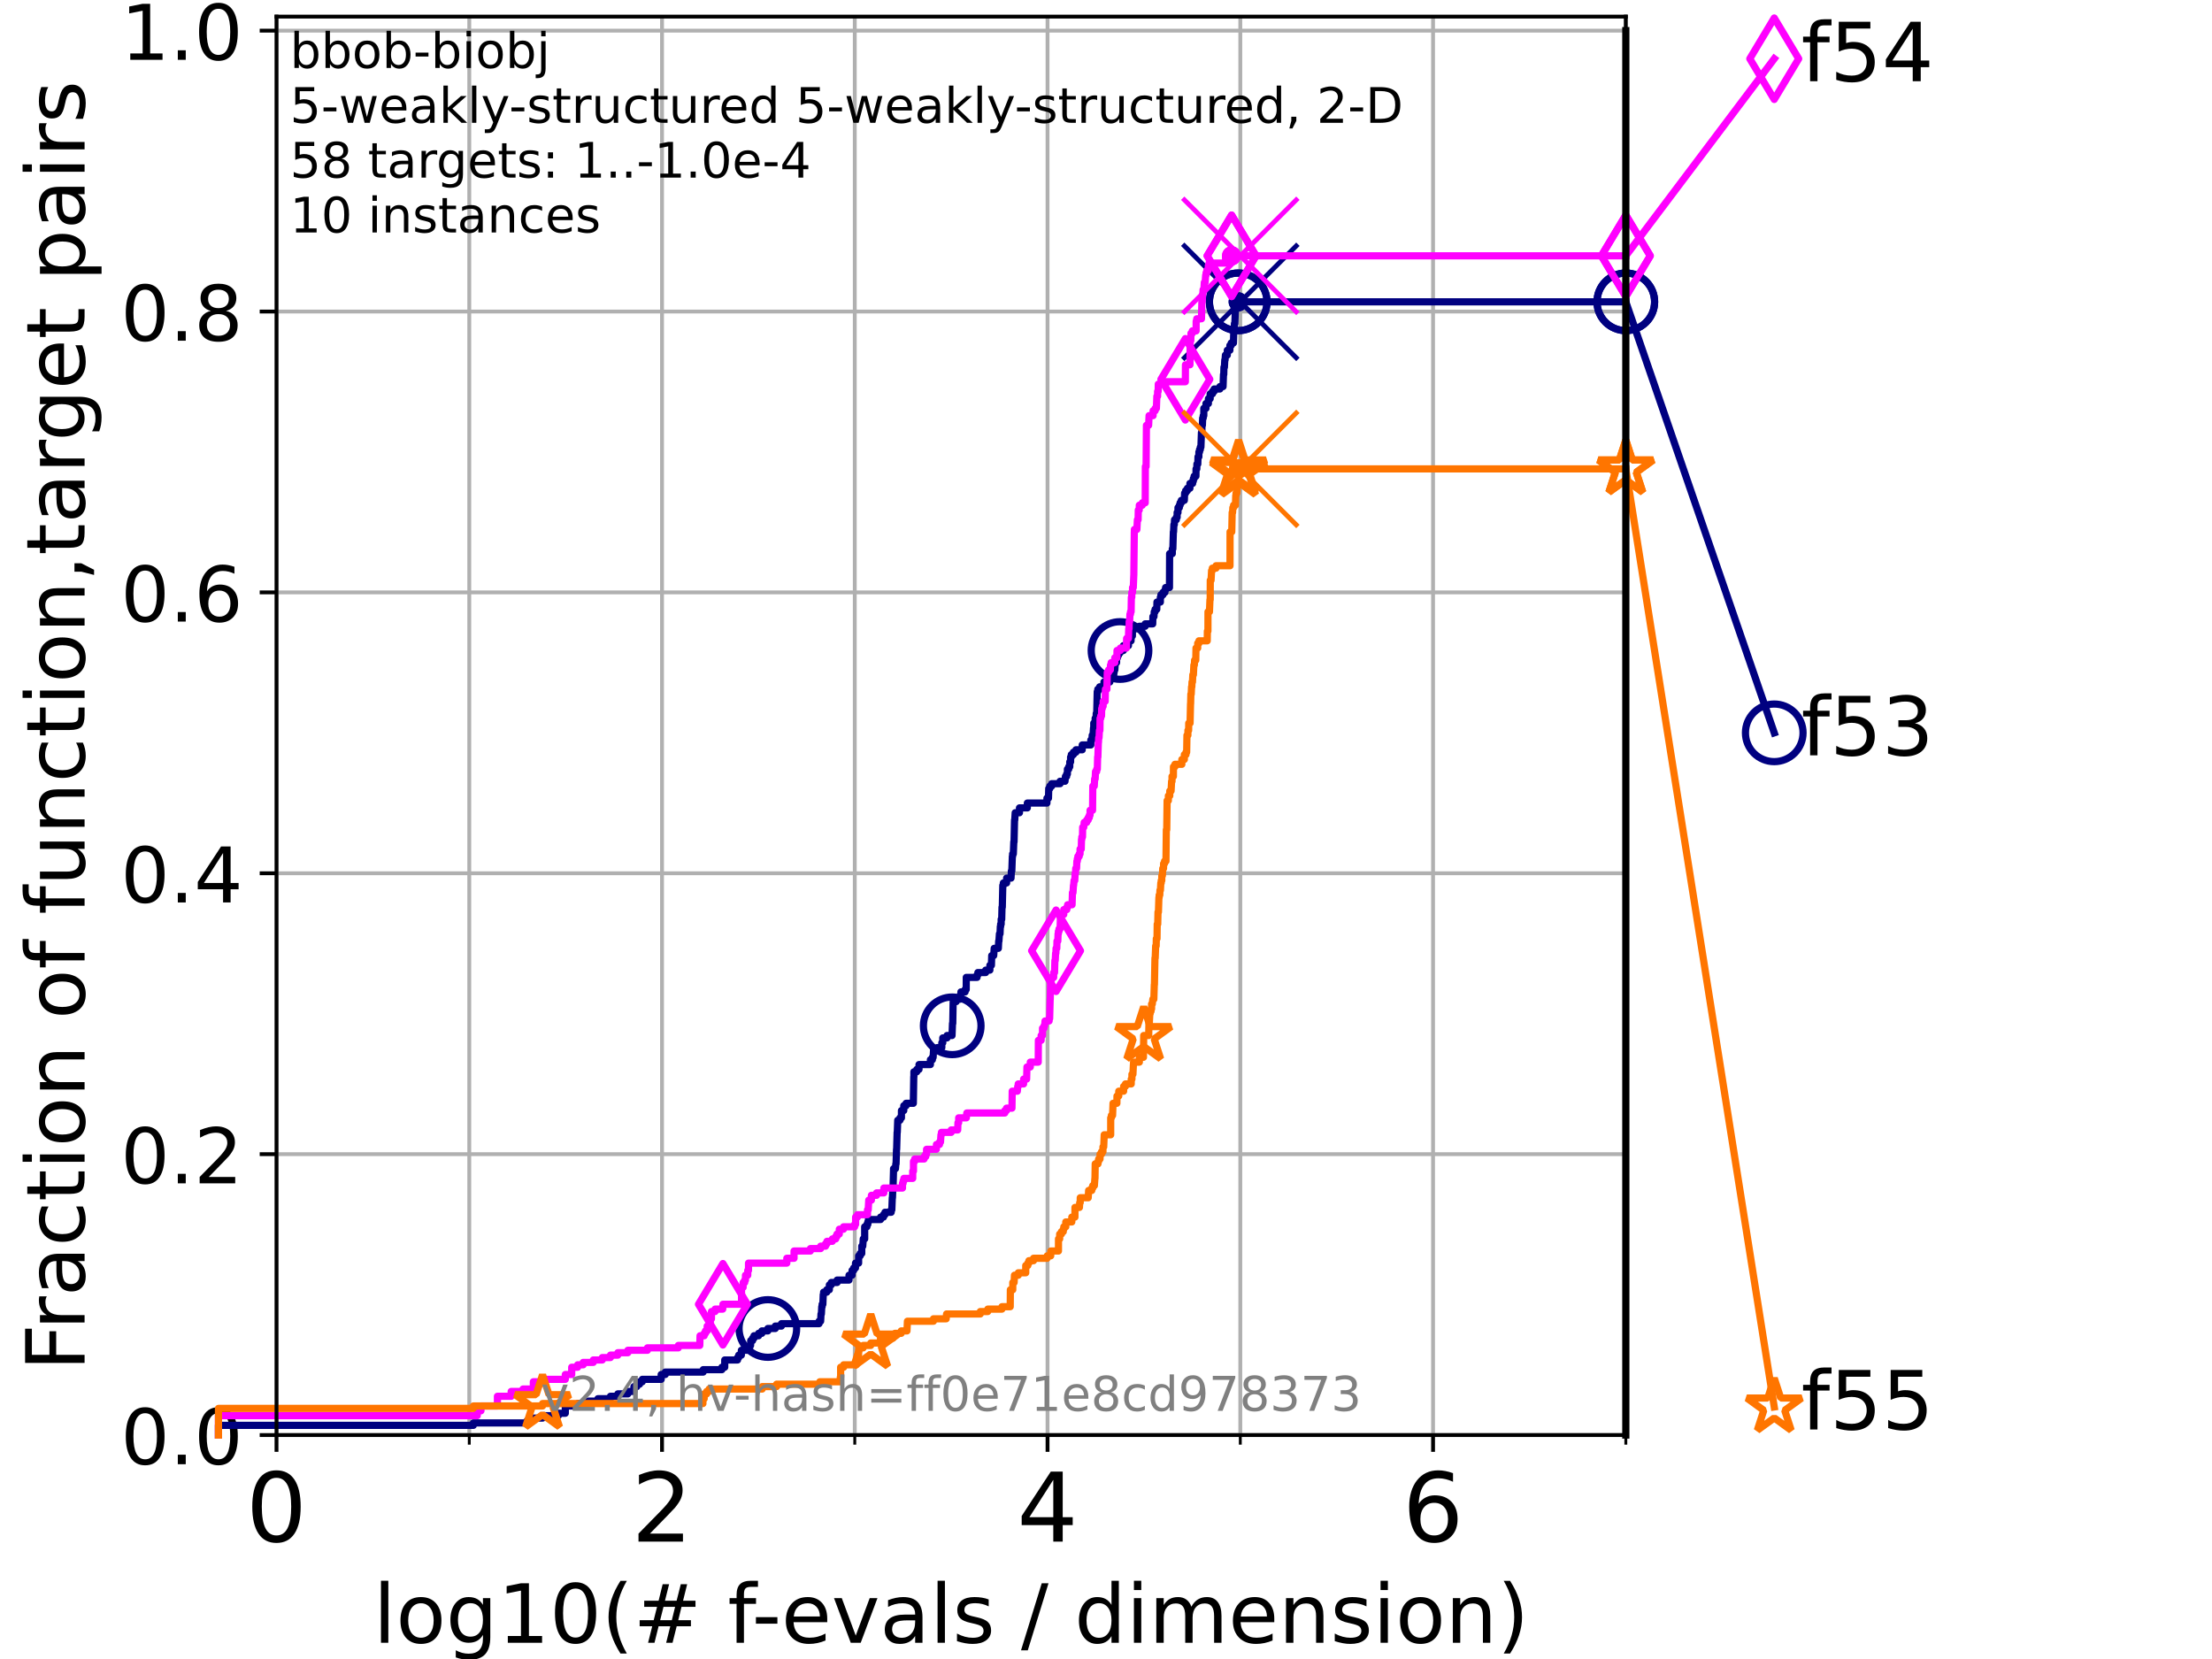 <?xml version="1.0" encoding="utf-8" standalone="no"?>
<!DOCTYPE svg PUBLIC "-//W3C//DTD SVG 1.1//EN"
  "http://www.w3.org/Graphics/SVG/1.1/DTD/svg11.dtd">
<!-- Created with matplotlib (https://matplotlib.org/) -->
<svg height="345.6pt" version="1.1" viewBox="0 0 460.8 345.6" width="460.8pt" xmlns="http://www.w3.org/2000/svg" xmlns:xlink="http://www.w3.org/1999/xlink">
 <defs>
  <style type="text/css">*{stroke-linecap:butt;stroke-linejoin:round;}</style>
 </defs>
 <g id="figure_1">
  <g id="patch_1">
   <path d="M 0 345.6 
L 460.8 345.6 
L 460.8 0 
L 0 0 
z
" style="fill:#ffffff;"/>
  </g>
  <g id="axes_1">
   <g id="patch_2">
    <path d="M 57.6 298.944 
L 338.688 298.944 
L 338.688 3.456 
L 57.6 3.456 
z
" style="fill:#ffffff;"/>
   </g>
   <g id="matplotlib.axis_1">
    <g id="xtick_1">
     <g id="line2d_1">
      <path clip-path="url(#pda420dd5ab)" d="M 57.6 298.944 
L 57.6 3.456 
" style="fill:none;stroke:#b0b0b0;stroke-linecap:square;stroke-width:0.8;"/>
     </g>
     <g id="line2d_2">
      <defs>
       <path d="M 0 0 
L 0 3.5 
" id="mc1255ddb2e" style="stroke:#000000;stroke-width:0.8;"/>
      </defs>
      <g>
       <use style="stroke:#000000;stroke-width:0.8;" x="57.6" xlink:href="#mc1255ddb2e" y="298.944"/>
      </g>
     </g>
     <g id="text_1">
      <!-- 0 -->
      <g transform="translate(51.237 321.141)scale(0.2 -0.2)">
       <defs>
        <path d="M 31.781 66.406 
Q 24.172 66.406 20.328 58.906 
Q 16.5 51.422 16.5 36.375 
Q 16.5 21.391 20.328 13.891 
Q 24.172 6.391 31.781 6.391 
Q 39.453 6.391 43.281 13.891 
Q 47.125 21.391 47.125 36.375 
Q 47.125 51.422 43.281 58.906 
Q 39.453 66.406 31.781 66.406 
z
M 31.781 74.219 
Q 44.047 74.219 50.516 64.516 
Q 56.984 54.828 56.984 36.375 
Q 56.984 17.969 50.516 8.266 
Q 44.047 -1.422 31.781 -1.422 
Q 19.531 -1.422 13.062 8.266 
Q 6.594 17.969 6.594 36.375 
Q 6.594 54.828 13.062 64.516 
Q 19.531 74.219 31.781 74.219 
z
" id="DejaVuSans-48"/>
       </defs>
       <use xlink:href="#DejaVuSans-48"/>
      </g>
     </g>
    </g>
    <g id="xtick_2">
     <g id="line2d_3">
      <path clip-path="url(#pda420dd5ab)" d="M 137.911 298.944 
L 137.911 3.456 
" style="fill:none;stroke:#b0b0b0;stroke-linecap:square;stroke-width:0.8;"/>
     </g>
     <g id="line2d_4">
      <g>
       <use style="stroke:#000000;stroke-width:0.8;" x="137.911" xlink:href="#mc1255ddb2e" y="298.944"/>
      </g>
     </g>
     <g id="text_2">
      <!-- 2 -->
      <g transform="translate(131.548 321.141)scale(0.2 -0.2)">
       <defs>
        <path d="M 19.188 8.297 
L 53.609 8.297 
L 53.609 0 
L 7.328 0 
L 7.328 8.297 
Q 12.938 14.109 22.625 23.891 
Q 32.328 33.688 34.812 36.531 
Q 39.547 41.844 41.422 45.531 
Q 43.312 49.219 43.312 52.781 
Q 43.312 58.594 39.234 62.25 
Q 35.156 65.922 28.609 65.922 
Q 23.969 65.922 18.812 64.312 
Q 13.672 62.703 7.812 59.422 
L 7.812 69.391 
Q 13.766 71.781 18.938 73 
Q 24.125 74.219 28.422 74.219 
Q 39.75 74.219 46.484 68.547 
Q 53.219 62.891 53.219 53.422 
Q 53.219 48.922 51.531 44.891 
Q 49.859 40.875 45.406 35.406 
Q 44.188 33.984 37.641 27.219 
Q 31.109 20.453 19.188 8.297 
z
" id="DejaVuSans-50"/>
       </defs>
       <use xlink:href="#DejaVuSans-50"/>
      </g>
     </g>
    </g>
    <g id="xtick_3">
     <g id="line2d_5">
      <path clip-path="url(#pda420dd5ab)" d="M 218.222 298.944 
L 218.222 3.456 
" style="fill:none;stroke:#b0b0b0;stroke-linecap:square;stroke-width:0.8;"/>
     </g>
     <g id="line2d_6">
      <g>
       <use style="stroke:#000000;stroke-width:0.8;" x="218.222" xlink:href="#mc1255ddb2e" y="298.944"/>
      </g>
     </g>
     <g id="text_3">
      <!-- 4 -->
      <g transform="translate(211.859 321.141)scale(0.2 -0.2)">
       <defs>
        <path d="M 37.797 64.312 
L 12.891 25.391 
L 37.797 25.391 
z
M 35.203 72.906 
L 47.609 72.906 
L 47.609 25.391 
L 58.016 25.391 
L 58.016 17.188 
L 47.609 17.188 
L 47.609 0 
L 37.797 0 
L 37.797 17.188 
L 4.891 17.188 
L 4.891 26.703 
z
" id="DejaVuSans-52"/>
       </defs>
       <use xlink:href="#DejaVuSans-52"/>
      </g>
     </g>
    </g>
    <g id="xtick_4">
     <g id="line2d_7">
      <path clip-path="url(#pda420dd5ab)" d="M 298.533 298.944 
L 298.533 3.456 
" style="fill:none;stroke:#b0b0b0;stroke-linecap:square;stroke-width:0.8;"/>
     </g>
     <g id="line2d_8">
      <g>
       <use style="stroke:#000000;stroke-width:0.8;" x="298.533" xlink:href="#mc1255ddb2e" y="298.944"/>
      </g>
     </g>
     <g id="text_4">
      <!-- 6 -->
      <g transform="translate(292.17 321.141)scale(0.2 -0.2)">
       <defs>
        <path d="M 33.016 40.375 
Q 26.375 40.375 22.484 35.828 
Q 18.609 31.297 18.609 23.391 
Q 18.609 15.531 22.484 10.953 
Q 26.375 6.391 33.016 6.391 
Q 39.656 6.391 43.531 10.953 
Q 47.406 15.531 47.406 23.391 
Q 47.406 31.297 43.531 35.828 
Q 39.656 40.375 33.016 40.375 
z
M 52.594 71.297 
L 52.594 62.312 
Q 48.875 64.062 45.094 64.984 
Q 41.312 65.922 37.594 65.922 
Q 27.828 65.922 22.672 59.328 
Q 17.531 52.734 16.797 39.406 
Q 19.672 43.656 24.016 45.922 
Q 28.375 48.188 33.594 48.188 
Q 44.578 48.188 50.953 41.516 
Q 57.328 34.859 57.328 23.391 
Q 57.328 12.156 50.688 5.359 
Q 44.047 -1.422 33.016 -1.422 
Q 20.359 -1.422 13.672 8.266 
Q 6.984 17.969 6.984 36.375 
Q 6.984 53.656 15.188 63.938 
Q 23.391 74.219 37.203 74.219 
Q 40.922 74.219 44.703 73.484 
Q 48.484 72.75 52.594 71.297 
z
" id="DejaVuSans-54"/>
       </defs>
       <use xlink:href="#DejaVuSans-54"/>
      </g>
     </g>
    </g>
    <g id="xtick_5">
     <g id="line2d_9">
      <path clip-path="url(#pda420dd5ab)" d="M 97.755 298.944 
L 97.755 3.456 
" style="fill:none;stroke:#b0b0b0;stroke-linecap:square;stroke-width:0.8;"/>
     </g>
     <g id="line2d_10">
      <defs>
       <path d="M 0 0 
L 0 2 
" id="m1beb1ae049" style="stroke:#000000;stroke-width:0.6;"/>
      </defs>
      <g>
       <use style="stroke:#000000;stroke-width:0.6;" x="97.755" xlink:href="#m1beb1ae049" y="298.944"/>
      </g>
     </g>
    </g>
    <g id="xtick_6">
     <g id="line2d_11">
      <path clip-path="url(#pda420dd5ab)" d="M 178.066 298.944 
L 178.066 3.456 
" style="fill:none;stroke:#b0b0b0;stroke-linecap:square;stroke-width:0.8;"/>
     </g>
     <g id="line2d_12">
      <g>
       <use style="stroke:#000000;stroke-width:0.6;" x="178.066" xlink:href="#m1beb1ae049" y="298.944"/>
      </g>
     </g>
    </g>
    <g id="xtick_7">
     <g id="line2d_13">
      <path clip-path="url(#pda420dd5ab)" d="M 258.377 298.944 
L 258.377 3.456 
" style="fill:none;stroke:#b0b0b0;stroke-linecap:square;stroke-width:0.8;"/>
     </g>
     <g id="line2d_14">
      <g>
       <use style="stroke:#000000;stroke-width:0.6;" x="258.377" xlink:href="#m1beb1ae049" y="298.944"/>
      </g>
     </g>
    </g>
    <g id="xtick_8">
     <g id="line2d_15">
      <path clip-path="url(#pda420dd5ab)" d="M 338.688 298.944 
L 338.688 3.456 
" style="fill:none;stroke:#b0b0b0;stroke-linecap:square;stroke-width:0.8;"/>
     </g>
     <g id="line2d_16">
      <g>
       <use style="stroke:#000000;stroke-width:0.6;" x="338.688" xlink:href="#m1beb1ae049" y="298.944"/>
      </g>
     </g>
    </g>
    <g id="text_5">
     <!-- log10(# f-evals / dimension) -->
     <g transform="translate(77.764 342.218)scale(0.17 -0.17)">
      <defs>
       <path d="M 9.422 75.984 
L 18.406 75.984 
L 18.406 0 
L 9.422 0 
z
" id="DejaVuSans-108"/>
       <path d="M 30.609 48.391 
Q 23.391 48.391 19.188 42.75 
Q 14.984 37.109 14.984 27.297 
Q 14.984 17.484 19.156 11.844 
Q 23.344 6.203 30.609 6.203 
Q 37.797 6.203 41.984 11.859 
Q 46.188 17.531 46.188 27.297 
Q 46.188 37.016 41.984 42.703 
Q 37.797 48.391 30.609 48.391 
z
M 30.609 56 
Q 42.328 56 49.016 48.375 
Q 55.719 40.766 55.719 27.297 
Q 55.719 13.875 49.016 6.219 
Q 42.328 -1.422 30.609 -1.422 
Q 18.844 -1.422 12.172 6.219 
Q 5.516 13.875 5.516 27.297 
Q 5.516 40.766 12.172 48.375 
Q 18.844 56 30.609 56 
z
" id="DejaVuSans-111"/>
       <path d="M 45.406 27.984 
Q 45.406 37.75 41.375 43.109 
Q 37.359 48.484 30.078 48.484 
Q 22.859 48.484 18.828 43.109 
Q 14.797 37.75 14.797 27.984 
Q 14.797 18.266 18.828 12.891 
Q 22.859 7.516 30.078 7.516 
Q 37.359 7.516 41.375 12.891 
Q 45.406 18.266 45.406 27.984 
z
M 54.391 6.781 
Q 54.391 -7.172 48.188 -13.984 
Q 42 -20.797 29.203 -20.797 
Q 24.469 -20.797 20.266 -20.094 
Q 16.062 -19.391 12.109 -17.922 
L 12.109 -9.188 
Q 16.062 -11.328 19.922 -12.344 
Q 23.781 -13.375 27.781 -13.375 
Q 36.625 -13.375 41.016 -8.766 
Q 45.406 -4.156 45.406 5.172 
L 45.406 9.625 
Q 42.625 4.781 38.281 2.391 
Q 33.938 0 27.875 0 
Q 17.828 0 11.672 7.656 
Q 5.516 15.328 5.516 27.984 
Q 5.516 40.672 11.672 48.328 
Q 17.828 56 27.875 56 
Q 33.938 56 38.281 53.609 
Q 42.625 51.219 45.406 46.391 
L 45.406 54.688 
L 54.391 54.688 
z
" id="DejaVuSans-103"/>
       <path d="M 12.406 8.297 
L 28.516 8.297 
L 28.516 63.922 
L 10.984 60.406 
L 10.984 69.391 
L 28.422 72.906 
L 38.281 72.906 
L 38.281 8.297 
L 54.391 8.297 
L 54.391 0 
L 12.406 0 
z
" id="DejaVuSans-49"/>
       <path d="M 31 75.875 
Q 24.469 64.656 21.281 53.656 
Q 18.109 42.672 18.109 31.391 
Q 18.109 20.125 21.312 9.062 
Q 24.516 -2 31 -13.188 
L 23.188 -13.188 
Q 15.875 -1.703 12.234 9.375 
Q 8.594 20.453 8.594 31.391 
Q 8.594 42.281 12.203 53.312 
Q 15.828 64.359 23.188 75.875 
z
" id="DejaVuSans-40"/>
       <path d="M 51.125 44 
L 36.922 44 
L 32.812 27.688 
L 47.125 27.688 
z
M 43.797 71.781 
L 38.719 51.516 
L 52.984 51.516 
L 58.109 71.781 
L 65.922 71.781 
L 60.891 51.516 
L 76.125 51.516 
L 76.125 44 
L 58.984 44 
L 54.984 27.688 
L 70.516 27.688 
L 70.516 20.219 
L 53.078 20.219 
L 48 0 
L 40.188 0 
L 45.219 20.219 
L 30.906 20.219 
L 25.875 0 
L 18.016 0 
L 23.094 20.219 
L 7.719 20.219 
L 7.719 27.688 
L 24.906 27.688 
L 29 44 
L 13.281 44 
L 13.281 51.516 
L 30.906 51.516 
L 35.891 71.781 
z
" id="DejaVuSans-35"/>
       <path id="DejaVuSans-32"/>
       <path d="M 37.109 75.984 
L 37.109 68.5 
L 28.516 68.5 
Q 23.688 68.5 21.797 66.547 
Q 19.922 64.594 19.922 59.516 
L 19.922 54.688 
L 34.719 54.688 
L 34.719 47.703 
L 19.922 47.703 
L 19.922 0 
L 10.891 0 
L 10.891 47.703 
L 2.297 47.703 
L 2.297 54.688 
L 10.891 54.688 
L 10.891 58.5 
Q 10.891 67.625 15.141 71.797 
Q 19.391 75.984 28.609 75.984 
z
" id="DejaVuSans-102"/>
       <path d="M 4.891 31.391 
L 31.203 31.391 
L 31.203 23.391 
L 4.891 23.391 
z
" id="DejaVuSans-45"/>
       <path d="M 56.203 29.594 
L 56.203 25.203 
L 14.891 25.203 
Q 15.484 15.922 20.484 11.062 
Q 25.484 6.203 34.422 6.203 
Q 39.594 6.203 44.453 7.469 
Q 49.312 8.734 54.109 11.281 
L 54.109 2.781 
Q 49.266 0.734 44.188 -0.344 
Q 39.109 -1.422 33.891 -1.422 
Q 20.797 -1.422 13.156 6.188 
Q 5.516 13.812 5.516 26.812 
Q 5.516 40.234 12.766 48.109 
Q 20.016 56 32.328 56 
Q 43.359 56 49.781 48.891 
Q 56.203 41.797 56.203 29.594 
z
M 47.219 32.234 
Q 47.125 39.594 43.094 43.984 
Q 39.062 48.391 32.422 48.391 
Q 24.906 48.391 20.391 44.141 
Q 15.875 39.891 15.188 32.172 
z
" id="DejaVuSans-101"/>
       <path d="M 2.984 54.688 
L 12.5 54.688 
L 29.594 8.797 
L 46.688 54.688 
L 56.203 54.688 
L 35.688 0 
L 23.484 0 
z
" id="DejaVuSans-118"/>
       <path d="M 34.281 27.484 
Q 23.391 27.484 19.188 25 
Q 14.984 22.516 14.984 16.5 
Q 14.984 11.719 18.141 8.906 
Q 21.297 6.109 26.703 6.109 
Q 34.188 6.109 38.703 11.406 
Q 43.219 16.703 43.219 25.484 
L 43.219 27.484 
z
M 52.203 31.203 
L 52.203 0 
L 43.219 0 
L 43.219 8.297 
Q 40.141 3.328 35.547 0.953 
Q 30.953 -1.422 24.312 -1.422 
Q 15.922 -1.422 10.953 3.297 
Q 6 8.016 6 15.922 
Q 6 25.141 12.172 29.828 
Q 18.359 34.516 30.609 34.516 
L 43.219 34.516 
L 43.219 35.406 
Q 43.219 41.609 39.141 45 
Q 35.062 48.391 27.688 48.391 
Q 23 48.391 18.547 47.266 
Q 14.109 46.141 10.016 43.891 
L 10.016 52.203 
Q 14.938 54.109 19.578 55.047 
Q 24.219 56 28.609 56 
Q 40.484 56 46.344 49.844 
Q 52.203 43.703 52.203 31.203 
z
" id="DejaVuSans-97"/>
       <path d="M 44.281 53.078 
L 44.281 44.578 
Q 40.484 46.531 36.375 47.5 
Q 32.281 48.484 27.875 48.484 
Q 21.188 48.484 17.844 46.438 
Q 14.5 44.391 14.5 40.281 
Q 14.5 37.156 16.891 35.375 
Q 19.281 33.594 26.516 31.984 
L 29.594 31.297 
Q 39.156 29.25 43.188 25.516 
Q 47.219 21.781 47.219 15.094 
Q 47.219 7.469 41.188 3.016 
Q 35.156 -1.422 24.609 -1.422 
Q 20.219 -1.422 15.453 -0.562 
Q 10.688 0.297 5.422 2 
L 5.422 11.281 
Q 10.406 8.688 15.234 7.391 
Q 20.062 6.109 24.812 6.109 
Q 31.156 6.109 34.562 8.281 
Q 37.984 10.453 37.984 14.406 
Q 37.984 18.062 35.516 20.016 
Q 33.062 21.969 24.703 23.781 
L 21.578 24.516 
Q 13.234 26.266 9.516 29.906 
Q 5.812 33.547 5.812 39.891 
Q 5.812 47.609 11.281 51.797 
Q 16.75 56 26.812 56 
Q 31.781 56 36.172 55.266 
Q 40.578 54.547 44.281 53.078 
z
" id="DejaVuSans-115"/>
       <path d="M 25.391 72.906 
L 33.688 72.906 
L 8.297 -9.281 
L 0 -9.281 
z
" id="DejaVuSans-47"/>
       <path d="M 45.406 46.391 
L 45.406 75.984 
L 54.391 75.984 
L 54.391 0 
L 45.406 0 
L 45.406 8.203 
Q 42.578 3.328 38.25 0.953 
Q 33.938 -1.422 27.875 -1.422 
Q 17.969 -1.422 11.734 6.484 
Q 5.516 14.406 5.516 27.297 
Q 5.516 40.188 11.734 48.094 
Q 17.969 56 27.875 56 
Q 33.938 56 38.25 53.625 
Q 42.578 51.266 45.406 46.391 
z
M 14.797 27.297 
Q 14.797 17.391 18.875 11.75 
Q 22.953 6.109 30.078 6.109 
Q 37.203 6.109 41.297 11.75 
Q 45.406 17.391 45.406 27.297 
Q 45.406 37.203 41.297 42.844 
Q 37.203 48.484 30.078 48.484 
Q 22.953 48.484 18.875 42.844 
Q 14.797 37.203 14.797 27.297 
z
" id="DejaVuSans-100"/>
       <path d="M 9.422 54.688 
L 18.406 54.688 
L 18.406 0 
L 9.422 0 
z
M 9.422 75.984 
L 18.406 75.984 
L 18.406 64.594 
L 9.422 64.594 
z
" id="DejaVuSans-105"/>
       <path d="M 52 44.188 
Q 55.375 50.25 60.062 53.125 
Q 64.75 56 71.094 56 
Q 79.641 56 84.281 50.016 
Q 88.922 44.047 88.922 33.016 
L 88.922 0 
L 79.891 0 
L 79.891 32.719 
Q 79.891 40.578 77.094 44.375 
Q 74.312 48.188 68.609 48.188 
Q 61.625 48.188 57.562 43.547 
Q 53.516 38.922 53.516 30.906 
L 53.516 0 
L 44.484 0 
L 44.484 32.719 
Q 44.484 40.625 41.703 44.406 
Q 38.922 48.188 33.109 48.188 
Q 26.219 48.188 22.156 43.531 
Q 18.109 38.875 18.109 30.906 
L 18.109 0 
L 9.078 0 
L 9.078 54.688 
L 18.109 54.688 
L 18.109 46.188 
Q 21.188 51.219 25.484 53.609 
Q 29.781 56 35.688 56 
Q 41.656 56 45.828 52.969 
Q 50 49.953 52 44.188 
z
" id="DejaVuSans-109"/>
       <path d="M 54.891 33.016 
L 54.891 0 
L 45.906 0 
L 45.906 32.719 
Q 45.906 40.484 42.875 44.328 
Q 39.844 48.188 33.797 48.188 
Q 26.516 48.188 22.312 43.547 
Q 18.109 38.922 18.109 30.906 
L 18.109 0 
L 9.078 0 
L 9.078 54.688 
L 18.109 54.688 
L 18.109 46.188 
Q 21.344 51.125 25.703 53.562 
Q 30.078 56 35.797 56 
Q 45.219 56 50.047 50.172 
Q 54.891 44.344 54.891 33.016 
z
" id="DejaVuSans-110"/>
       <path d="M 8.016 75.875 
L 15.828 75.875 
Q 23.141 64.359 26.781 53.312 
Q 30.422 42.281 30.422 31.391 
Q 30.422 20.453 26.781 9.375 
Q 23.141 -1.703 15.828 -13.188 
L 8.016 -13.188 
Q 14.5 -2 17.703 9.062 
Q 20.906 20.125 20.906 31.391 
Q 20.906 42.672 17.703 53.656 
Q 14.5 64.656 8.016 75.875 
z
" id="DejaVuSans-41"/>
      </defs>
      <use xlink:href="#DejaVuSans-108"/>
      <use x="27.783" xlink:href="#DejaVuSans-111"/>
      <use x="88.965" xlink:href="#DejaVuSans-103"/>
      <use x="152.441" xlink:href="#DejaVuSans-49"/>
      <use x="216.064" xlink:href="#DejaVuSans-48"/>
      <use x="279.688" xlink:href="#DejaVuSans-40"/>
      <use x="318.701" xlink:href="#DejaVuSans-35"/>
      <use x="402.49" xlink:href="#DejaVuSans-32"/>
      <use x="434.277" xlink:href="#DejaVuSans-102"/>
      <use x="463.982" xlink:href="#DejaVuSans-45"/>
      <use x="500.066" xlink:href="#DejaVuSans-101"/>
      <use x="561.59" xlink:href="#DejaVuSans-118"/>
      <use x="620.77" xlink:href="#DejaVuSans-97"/>
      <use x="682.049" xlink:href="#DejaVuSans-108"/>
      <use x="709.832" xlink:href="#DejaVuSans-115"/>
      <use x="761.932" xlink:href="#DejaVuSans-32"/>
      <use x="793.719" xlink:href="#DejaVuSans-47"/>
      <use x="827.41" xlink:href="#DejaVuSans-32"/>
      <use x="859.197" xlink:href="#DejaVuSans-100"/>
      <use x="922.674" xlink:href="#DejaVuSans-105"/>
      <use x="950.457" xlink:href="#DejaVuSans-109"/>
      <use x="1047.869" xlink:href="#DejaVuSans-101"/>
      <use x="1109.393" xlink:href="#DejaVuSans-110"/>
      <use x="1172.771" xlink:href="#DejaVuSans-115"/>
      <use x="1224.871" xlink:href="#DejaVuSans-105"/>
      <use x="1252.654" xlink:href="#DejaVuSans-111"/>
      <use x="1313.836" xlink:href="#DejaVuSans-110"/>
      <use x="1377.215" xlink:href="#DejaVuSans-41"/>
     </g>
    </g>
   </g>
   <g id="matplotlib.axis_2">
    <g id="ytick_1">
     <g id="line2d_17">
      <path clip-path="url(#pda420dd5ab)" d="M 57.6 298.944 
L 338.688 298.944 
" style="fill:none;stroke:#b0b0b0;stroke-linecap:square;stroke-width:0.8;"/>
     </g>
     <g id="line2d_18">
      <defs>
       <path d="M 0 0 
L -3.5 0 
" id="m1afda6dd5b" style="stroke:#000000;stroke-width:0.8;"/>
      </defs>
      <g>
       <use style="stroke:#000000;stroke-width:0.8;" x="57.6" xlink:href="#m1afda6dd5b" y="298.944"/>
      </g>
     </g>
     <g id="text_6">
      <!-- 0.0 -->
      <g transform="translate(25.155 305.023)scale(0.16 -0.16)">
       <defs>
        <path d="M 10.688 12.406 
L 21 12.406 
L 21 0 
L 10.688 0 
z
" id="DejaVuSans-46"/>
       </defs>
       <use xlink:href="#DejaVuSans-48"/>
       <use x="63.623" xlink:href="#DejaVuSans-46"/>
       <use x="95.41" xlink:href="#DejaVuSans-48"/>
      </g>
     </g>
    </g>
    <g id="ytick_2">
     <g id="line2d_19">
      <path clip-path="url(#pda420dd5ab)" d="M 57.6 240.432 
L 338.688 240.432 
" style="fill:none;stroke:#b0b0b0;stroke-linecap:square;stroke-width:0.8;"/>
     </g>
     <g id="line2d_20">
      <g>
       <use style="stroke:#000000;stroke-width:0.8;" x="57.6" xlink:href="#m1afda6dd5b" y="240.432"/>
      </g>
     </g>
     <g id="text_7">
      <!-- 0.2 -->
      <g transform="translate(25.155 246.51)scale(0.16 -0.16)">
       <use xlink:href="#DejaVuSans-48"/>
       <use x="63.623" xlink:href="#DejaVuSans-46"/>
       <use x="95.41" xlink:href="#DejaVuSans-50"/>
      </g>
     </g>
    </g>
    <g id="ytick_3">
     <g id="line2d_21">
      <path clip-path="url(#pda420dd5ab)" d="M 57.6 181.919 
L 338.688 181.919 
" style="fill:none;stroke:#b0b0b0;stroke-linecap:square;stroke-width:0.8;"/>
     </g>
     <g id="line2d_22">
      <g>
       <use style="stroke:#000000;stroke-width:0.8;" x="57.6" xlink:href="#m1afda6dd5b" y="181.919"/>
      </g>
     </g>
     <g id="text_8">
      <!-- 0.4 -->
      <g transform="translate(25.155 187.998)scale(0.16 -0.16)">
       <use xlink:href="#DejaVuSans-48"/>
       <use x="63.623" xlink:href="#DejaVuSans-46"/>
       <use x="95.41" xlink:href="#DejaVuSans-52"/>
      </g>
     </g>
    </g>
    <g id="ytick_4">
     <g id="line2d_23">
      <path clip-path="url(#pda420dd5ab)" d="M 57.6 123.407 
L 338.688 123.407 
" style="fill:none;stroke:#b0b0b0;stroke-linecap:square;stroke-width:0.8;"/>
     </g>
     <g id="line2d_24">
      <g>
       <use style="stroke:#000000;stroke-width:0.8;" x="57.6" xlink:href="#m1afda6dd5b" y="123.407"/>
      </g>
     </g>
     <g id="text_9">
      <!-- 0.6 -->
      <g transform="translate(25.155 129.485)scale(0.16 -0.16)">
       <use xlink:href="#DejaVuSans-48"/>
       <use x="63.623" xlink:href="#DejaVuSans-46"/>
       <use x="95.41" xlink:href="#DejaVuSans-54"/>
      </g>
     </g>
    </g>
    <g id="ytick_5">
     <g id="line2d_25">
      <path clip-path="url(#pda420dd5ab)" d="M 57.6 64.894 
L 338.688 64.894 
" style="fill:none;stroke:#b0b0b0;stroke-linecap:square;stroke-width:0.8;"/>
     </g>
     <g id="line2d_26">
      <g>
       <use style="stroke:#000000;stroke-width:0.8;" x="57.6" xlink:href="#m1afda6dd5b" y="64.894"/>
      </g>
     </g>
     <g id="text_10">
      <!-- 0.8 -->
      <g transform="translate(25.155 70.973)scale(0.16 -0.16)">
       <defs>
        <path d="M 31.781 34.625 
Q 24.75 34.625 20.719 30.859 
Q 16.703 27.094 16.703 20.516 
Q 16.703 13.922 20.719 10.156 
Q 24.75 6.391 31.781 6.391 
Q 38.812 6.391 42.859 10.172 
Q 46.922 13.969 46.922 20.516 
Q 46.922 27.094 42.891 30.859 
Q 38.875 34.625 31.781 34.625 
z
M 21.922 38.812 
Q 15.578 40.375 12.031 44.719 
Q 8.5 49.078 8.5 55.328 
Q 8.5 64.062 14.719 69.141 
Q 20.953 74.219 31.781 74.219 
Q 42.672 74.219 48.875 69.141 
Q 55.078 64.062 55.078 55.328 
Q 55.078 49.078 51.531 44.719 
Q 48 40.375 41.703 38.812 
Q 48.828 37.156 52.797 32.312 
Q 56.781 27.484 56.781 20.516 
Q 56.781 9.906 50.312 4.234 
Q 43.844 -1.422 31.781 -1.422 
Q 19.734 -1.422 13.25 4.234 
Q 6.781 9.906 6.781 20.516 
Q 6.781 27.484 10.781 32.312 
Q 14.797 37.156 21.922 38.812 
z
M 18.312 54.391 
Q 18.312 48.734 21.844 45.562 
Q 25.391 42.391 31.781 42.391 
Q 38.141 42.391 41.719 45.562 
Q 45.312 48.734 45.312 54.391 
Q 45.312 60.062 41.719 63.234 
Q 38.141 66.406 31.781 66.406 
Q 25.391 66.406 21.844 63.234 
Q 18.312 60.062 18.312 54.391 
z
" id="DejaVuSans-56"/>
       </defs>
       <use xlink:href="#DejaVuSans-48"/>
       <use x="63.623" xlink:href="#DejaVuSans-46"/>
       <use x="95.41" xlink:href="#DejaVuSans-56"/>
      </g>
     </g>
    </g>
    <g id="ytick_6">
     <g id="line2d_27">
      <path clip-path="url(#pda420dd5ab)" d="M 57.6 6.382 
L 338.688 6.382 
" style="fill:none;stroke:#b0b0b0;stroke-linecap:square;stroke-width:0.8;"/>
     </g>
     <g id="line2d_28">
      <g>
       <use style="stroke:#000000;stroke-width:0.8;" x="57.6" xlink:href="#m1afda6dd5b" y="6.382"/>
      </g>
     </g>
     <g id="text_11">
      <!-- 1.0 -->
      <g transform="translate(25.155 12.46)scale(0.16 -0.16)">
       <use xlink:href="#DejaVuSans-49"/>
       <use x="63.623" xlink:href="#DejaVuSans-46"/>
       <use x="95.41" xlink:href="#DejaVuSans-48"/>
      </g>
     </g>
    </g>
    <g id="text_12">
     <!-- Fraction of function,target pairs -->
     <g transform="translate(17.62 285.585)rotate(-90)scale(0.17 -0.17)">
      <defs>
       <path d="M 9.812 72.906 
L 51.703 72.906 
L 51.703 64.594 
L 19.672 64.594 
L 19.672 43.109 
L 48.578 43.109 
L 48.578 34.812 
L 19.672 34.812 
L 19.672 0 
L 9.812 0 
z
" id="DejaVuSans-70"/>
       <path d="M 41.109 46.297 
Q 39.594 47.172 37.812 47.578 
Q 36.031 48 33.891 48 
Q 26.266 48 22.188 43.047 
Q 18.109 38.094 18.109 28.812 
L 18.109 0 
L 9.078 0 
L 9.078 54.688 
L 18.109 54.688 
L 18.109 46.188 
Q 20.953 51.172 25.484 53.578 
Q 30.031 56 36.531 56 
Q 37.453 56 38.578 55.875 
Q 39.703 55.766 41.062 55.516 
z
" id="DejaVuSans-114"/>
       <path d="M 48.781 52.594 
L 48.781 44.188 
Q 44.969 46.297 41.141 47.344 
Q 37.312 48.391 33.406 48.391 
Q 24.656 48.391 19.812 42.844 
Q 14.984 37.312 14.984 27.297 
Q 14.984 17.281 19.812 11.734 
Q 24.656 6.203 33.406 6.203 
Q 37.312 6.203 41.141 7.25 
Q 44.969 8.297 48.781 10.406 
L 48.781 2.094 
Q 45.016 0.344 40.984 -0.531 
Q 36.969 -1.422 32.422 -1.422 
Q 20.062 -1.422 12.781 6.344 
Q 5.516 14.109 5.516 27.297 
Q 5.516 40.672 12.859 48.328 
Q 20.219 56 33.016 56 
Q 37.156 56 41.109 55.141 
Q 45.062 54.297 48.781 52.594 
z
" id="DejaVuSans-99"/>
       <path d="M 18.312 70.219 
L 18.312 54.688 
L 36.812 54.688 
L 36.812 47.703 
L 18.312 47.703 
L 18.312 18.016 
Q 18.312 11.328 20.141 9.422 
Q 21.969 7.516 27.594 7.516 
L 36.812 7.516 
L 36.812 0 
L 27.594 0 
Q 17.188 0 13.234 3.875 
Q 9.281 7.766 9.281 18.016 
L 9.281 47.703 
L 2.688 47.703 
L 2.688 54.688 
L 9.281 54.688 
L 9.281 70.219 
z
" id="DejaVuSans-116"/>
       <path d="M 8.5 21.578 
L 8.5 54.688 
L 17.484 54.688 
L 17.484 21.922 
Q 17.484 14.156 20.5 10.266 
Q 23.531 6.391 29.594 6.391 
Q 36.859 6.391 41.078 11.031 
Q 45.312 15.672 45.312 23.688 
L 45.312 54.688 
L 54.297 54.688 
L 54.297 0 
L 45.312 0 
L 45.312 8.406 
Q 42.047 3.422 37.719 1 
Q 33.406 -1.422 27.688 -1.422 
Q 18.266 -1.422 13.375 4.438 
Q 8.5 10.297 8.5 21.578 
z
M 31.109 56 
z
" id="DejaVuSans-117"/>
       <path d="M 11.719 12.406 
L 22.016 12.406 
L 22.016 4 
L 14.016 -11.625 
L 7.719 -11.625 
L 11.719 4 
z
" id="DejaVuSans-44"/>
       <path d="M 18.109 8.203 
L 18.109 -20.797 
L 9.078 -20.797 
L 9.078 54.688 
L 18.109 54.688 
L 18.109 46.391 
Q 20.953 51.266 25.266 53.625 
Q 29.594 56 35.594 56 
Q 45.562 56 51.781 48.094 
Q 58.016 40.188 58.016 27.297 
Q 58.016 14.406 51.781 6.484 
Q 45.562 -1.422 35.594 -1.422 
Q 29.594 -1.422 25.266 0.953 
Q 20.953 3.328 18.109 8.203 
z
M 48.688 27.297 
Q 48.688 37.203 44.609 42.844 
Q 40.531 48.484 33.406 48.484 
Q 26.266 48.484 22.188 42.844 
Q 18.109 37.203 18.109 27.297 
Q 18.109 17.391 22.188 11.75 
Q 26.266 6.109 33.406 6.109 
Q 40.531 6.109 44.609 11.75 
Q 48.688 17.391 48.688 27.297 
z
" id="DejaVuSans-112"/>
      </defs>
      <use xlink:href="#DejaVuSans-70"/>
      <use x="50.27" xlink:href="#DejaVuSans-114"/>
      <use x="91.383" xlink:href="#DejaVuSans-97"/>
      <use x="152.662" xlink:href="#DejaVuSans-99"/>
      <use x="207.643" xlink:href="#DejaVuSans-116"/>
      <use x="246.852" xlink:href="#DejaVuSans-105"/>
      <use x="274.635" xlink:href="#DejaVuSans-111"/>
      <use x="335.816" xlink:href="#DejaVuSans-110"/>
      <use x="399.195" xlink:href="#DejaVuSans-32"/>
      <use x="430.982" xlink:href="#DejaVuSans-111"/>
      <use x="492.164" xlink:href="#DejaVuSans-102"/>
      <use x="527.369" xlink:href="#DejaVuSans-32"/>
      <use x="559.156" xlink:href="#DejaVuSans-102"/>
      <use x="594.361" xlink:href="#DejaVuSans-117"/>
      <use x="657.74" xlink:href="#DejaVuSans-110"/>
      <use x="721.119" xlink:href="#DejaVuSans-99"/>
      <use x="776.1" xlink:href="#DejaVuSans-116"/>
      <use x="815.309" xlink:href="#DejaVuSans-105"/>
      <use x="843.092" xlink:href="#DejaVuSans-111"/>
      <use x="904.273" xlink:href="#DejaVuSans-110"/>
      <use x="967.652" xlink:href="#DejaVuSans-44"/>
      <use x="999.439" xlink:href="#DejaVuSans-116"/>
      <use x="1038.648" xlink:href="#DejaVuSans-97"/>
      <use x="1099.928" xlink:href="#DejaVuSans-114"/>
      <use x="1139.291" xlink:href="#DejaVuSans-103"/>
      <use x="1202.768" xlink:href="#DejaVuSans-101"/>
      <use x="1264.291" xlink:href="#DejaVuSans-116"/>
      <use x="1303.5" xlink:href="#DejaVuSans-32"/>
      <use x="1335.287" xlink:href="#DejaVuSans-112"/>
      <use x="1398.764" xlink:href="#DejaVuSans-97"/>
      <use x="1460.043" xlink:href="#DejaVuSans-105"/>
      <use x="1487.826" xlink:href="#DejaVuSans-114"/>
      <use x="1528.939" xlink:href="#DejaVuSans-115"/>
     </g>
    </g>
   </g>
   <g id="line2d_29">
    <defs>
     <path d="M 0 1.5 
C 0.398 1.5 0.779 1.342 1.061 1.061 
C 1.342 0.779 1.5 0.398 1.5 0 
C 1.5 -0.398 1.342 -0.779 1.061 -1.061 
C 0.779 -1.342 0.398 -1.5 0 -1.5 
C -0.398 -1.5 -0.779 -1.342 -1.061 -1.061 
C -1.342 -0.779 -1.5 -0.398 -1.5 0 
C -1.5 0.398 -1.342 0.779 -1.061 1.061 
C -0.779 1.342 -0.398 1.5 0 1.5 
z
" id="m952e7c5360" style="stroke:#000080;"/>
    </defs>
    <g>
     <use style="fill:#000080;stroke:#000080;" x="257.943" xlink:href="#m952e7c5360" y="62.876"/>
     <use style="fill:#000080;stroke:#000080;" x="257.943" xlink:href="#m952e7c5360" y="62.876"/>
    </g>
   </g>
   <g id="line2d_30">
    <path d="M 45.512 298.944 
L 45.512 296.926 
L 98.606 296.926 
L 98.606 296.422 
L 109.843 296.422 
L 109.843 295.917 
L 111.105 295.917 
L 111.105 295.413 
L 113.023 295.413 
L 113.023 294.909 
L 116.323 294.909 
L 116.323 294.404 
L 117.765 294.404 
L 117.765 292.891 
L 120.335 292.891 
L 120.335 292.387 
L 122.573 292.387 
L 122.573 291.882 
L 124.557 291.882 
L 124.557 291.378 
L 127.165 291.378 
L 127.165 290.873 
L 128.709 290.873 
L 128.709 290.369 
L 130.796 290.369 
L 130.796 289.864 
L 132.06 289.864 
L 132.06 288.856 
L 132.66 288.856 
L 132.66 288.351 
L 133.239 288.351 
L 133.239 287.847 
L 133.8 287.847 
L 133.8 287.342 
L 137.736 287.342 
L 137.736 286.334 
L 138.595 286.334 
L 138.595 285.829 
L 146.485 285.829 
L 146.485 285.325 
L 150.387 285.325 
L 150.387 284.82 
L 150.974 284.82 
L 150.974 283.307 
L 153.644 283.307 
L 153.644 282.803 
L 153.89 282.803 
L 153.89 282.298 
L 154.44 282.298 
L 154.44 281.289 
L 155.773 281.289 
L 155.773 280.785 
L 156.175 280.785 
L 156.175 280.281 
L 156.358 280.281 
L 156.388 279.272 
L 156.777 279.272 
L 156.777 278.767 
L 157.07 278.767 
L 157.07 278.263 
L 158.031 278.263 
L 158.031 277.758 
L 158.706 277.758 
L 158.706 277.254 
L 159.956 277.254 
L 159.956 276.75 
L 161.511 276.75 
L 161.511 276.245 
L 162.792 276.245 
L 162.792 275.741 
L 170.621 275.741 
L 170.621 275.236 
L 170.952 275.236 
L 171.03 273.723 
L 171.108 273.723 
L 171.186 272.21 
L 171.264 272.21 
L 171.264 271.705 
L 171.417 271.705 
L 171.494 269.688 
L 171.57 269.688 
L 171.57 269.183 
L 172.228 269.183 
L 172.228 268.679 
L 172.768 268.679 
L 172.768 267.67 
L 173.165 267.67 
L 173.165 267.166 
L 174.391 267.166 
L 174.391 266.661 
L 176.866 266.661 
L 176.866 265.652 
L 177.508 265.652 
L 177.508 264.644 
L 177.838 264.644 
L 177.838 264.139 
L 178.214 264.139 
L 178.214 263.13 
L 178.867 263.13 
L 178.867 261.617 
L 179.197 261.617 
L 179.197 261.113 
L 179.521 261.113 
L 179.521 259.599 
L 179.728 259.599 
L 179.831 258.086 
L 180.128 258.086 
L 180.128 255.564 
L 180.587 255.564 
L 180.587 255.06 
L 180.782 255.06 
L 180.782 254.555 
L 180.908 254.555 
L 180.908 254.051 
L 183.435 254.051 
L 183.435 253.546 
L 184.046 253.546 
L 184.046 253.042 
L 184.359 253.042 
L 184.359 252.538 
L 185.647 252.538 
L 185.647 252.033 
L 185.782 252.033 
L 185.883 249.511 
L 185.916 249.511 
L 186.016 246.989 
L 186.049 246.989 
L 186.148 243.458 
L 186.539 243.458 
L 186.619 242.449 
L 186.667 242.449 
L 186.762 239.423 
L 186.789 239.423 
L 186.889 235.892 
L 186.921 235.892 
L 187.015 233.37 
L 187.483 233.37 
L 187.483 232.865 
L 187.786 232.865 
L 187.786 231.352 
L 188.273 231.352 
L 188.273 230.343 
L 188.752 230.343 
L 188.752 229.839 
L 190.263 229.839 
L 190.354 224.29 
L 190.38 224.29 
L 190.38 223.281 
L 190.976 223.281 
L 190.976 222.777 
L 191.448 222.777 
L 191.448 221.768 
L 193.821 221.768 
L 193.821 220.759 
L 194.233 220.759 
L 194.233 220.255 
L 194.388 220.255 
L 194.476 218.742 
L 195.248 218.742 
L 195.248 218.237 
L 196.199 218.237 
L 196.199 217.228 
L 196.395 217.228 
L 196.395 216.219 
L 197.283 216.219 
L 197.283 215.715 
L 198.326 215.715 
L 198.422 213.193 
L 198.476 213.193 
L 198.559 208.653 
L 199.194 208.653 
L 199.194 208.149 
L 200.03 208.149 
L 200.092 207.14 
L 200.178 207.14 
L 200.178 206.636 
L 201.047 206.636 
L 201.047 206.131 
L 201.279 206.131 
L 201.293 203.609 
L 203.532 203.609 
L 203.532 203.105 
L 203.705 203.105 
L 203.705 202.6 
L 205.331 202.6 
L 205.331 202.096 
L 206.209 202.096 
L 206.209 201.087 
L 206.532 201.087 
L 206.592 199.069 
L 207.006 199.069 
L 207.109 197.556 
L 207.973 197.556 
L 208.046 196.043 
L 208.096 196.043 
L 208.2 194.529 
L 208.325 194.529 
L 208.384 193.016 
L 208.449 193.016 
L 208.449 192.512 
L 208.56 192.512 
L 208.56 191.503 
L 208.674 191.503 
L 208.736 188.981 
L 208.796 188.981 
L 208.903 184.441 
L 209.017 184.441 
L 209.017 183.937 
L 209.697 183.937 
L 209.697 182.928 
L 210.616 182.928 
L 210.693 181.415 
L 210.783 181.415 
L 210.891 178.388 
L 210.941 178.388 
L 210.941 177.884 
L 211.094 177.884 
L 211.192 175.362 
L 211.245 175.362 
L 211.348 170.822 
L 211.391 170.822 
L 211.483 169.309 
L 212.373 169.309 
L 212.373 168.3 
L 214.011 168.3 
L 214.011 167.291 
L 218.095 167.291 
L 218.095 166.282 
L 218.417 166.282 
L 218.474 164.264 
L 218.699 164.264 
L 218.699 163.76 
L 219.089 163.76 
L 219.089 163.256 
L 220.834 163.256 
L 220.834 162.751 
L 221.864 162.751 
L 221.949 161.742 
L 222.199 161.742 
L 222.199 161.238 
L 222.361 161.238 
L 222.361 160.229 
L 222.636 160.229 
L 222.636 159.725 
L 222.85 159.725 
L 222.85 158.716 
L 223.024 158.716 
L 223.024 157.707 
L 223.173 157.707 
L 223.173 157.203 
L 223.608 157.203 
L 223.608 156.698 
L 224.14 156.698 
L 224.14 156.194 
L 225.448 156.194 
L 225.448 155.185 
L 227.237 155.185 
L 227.237 154.176 
L 227.462 154.176 
L 227.53 153.167 
L 227.694 153.167 
L 227.797 151.654 
L 227.851 151.654 
L 227.851 150.645 
L 228.142 150.645 
L 228.142 149.636 
L 228.341 149.636 
L 228.362 148.627 
L 228.467 148.627 
L 228.572 144.088 
L 228.692 144.088 
L 228.692 143.583 
L 229.078 143.583 
L 229.078 143.079 
L 229.969 143.079 
L 229.969 142.07 
L 231.202 142.07 
L 231.202 141.061 
L 231.982 141.061 
L 232.048 140.052 
L 232.095 140.052 
L 232.095 139.548 
L 232.241 139.548 
L 232.335 138.035 
L 232.605 138.035 
L 232.605 137.026 
L 232.788 137.026 
L 232.788 136.521 
L 233.002 136.521 
L 233.002 136.017 
L 233.317 136.017 
L 233.317 135.513 
L 234.023 135.513 
L 234.023 134.504 
L 235.078 134.504 
L 235.078 133.495 
L 235.62 133.495 
L 235.643 132.486 
L 235.894 132.486 
L 235.909 130.973 
L 237.324 130.973 
L 237.324 130.468 
L 238.558 130.468 
L 238.558 129.964 
L 240.13 129.964 
L 240.17 128.451 
L 240.391 128.451 
L 240.45 127.442 
L 240.623 127.442 
L 240.623 126.937 
L 240.977 126.937 
L 241.015 125.424 
L 241.724 125.424 
L 241.724 124.415 
L 241.842 124.415 
L 241.842 123.911 
L 242.266 123.911 
L 242.266 123.407 
L 242.676 123.407 
L 242.676 122.902 
L 242.814 122.902 
L 242.814 122.398 
L 243.62 122.398 
L 243.652 115.336 
L 244.212 115.336 
L 244.212 114.327 
L 244.326 114.327 
L 244.433 110.796 
L 244.475 110.796 
L 244.538 109.283 
L 244.631 109.283 
L 244.679 108.274 
L 245.045 108.274 
L 245.045 107.77 
L 245.216 107.77 
L 245.216 106.761 
L 245.395 106.761 
L 245.395 105.752 
L 245.677 105.752 
L 245.677 105.248 
L 245.835 105.248 
L 245.835 104.743 
L 246.085 104.743 
L 246.085 104.239 
L 246.718 104.239 
L 246.78 102.725 
L 246.988 102.725 
L 246.988 102.221 
L 247.359 102.221 
L 247.359 101.717 
L 247.881 101.717 
L 247.881 100.708 
L 248.448 100.708 
L 248.448 100.203 
L 248.595 100.203 
L 248.595 99.699 
L 248.759 99.699 
L 248.759 99.195 
L 249.137 99.195 
L 249.158 97.681 
L 249.315 97.681 
L 249.338 96.672 
L 249.521 96.672 
L 249.567 95.159 
L 249.747 95.159 
L 249.747 94.15 
L 249.886 94.15 
L 249.886 93.646 
L 250.048 93.646 
L 250.048 93.142 
L 250.172 93.142 
L 250.281 90.115 
L 250.365 90.115 
L 250.393 88.602 
L 250.48 88.602 
L 250.537 87.088 
L 250.654 87.088 
L 250.654 86.584 
L 250.774 86.584 
L 250.777 85.071 
L 251.226 85.071 
L 251.226 84.062 
L 251.732 84.062 
L 251.732 83.053 
L 252.099 83.053 
L 252.099 82.044 
L 252.576 82.044 
L 252.576 81.54 
L 252.924 81.54 
L 252.924 81.035 
L 254.127 81.035 
L 254.127 80.531 
L 254.786 80.531 
L 254.874 78.009 
L 254.931 78.009 
L 254.97 76.496 
L 255.066 76.496 
L 255.145 74.982 
L 255.205 74.982 
L 255.278 73.974 
L 255.67 73.974 
L 255.67 72.965 
L 256.208 72.965 
L 256.208 71.956 
L 256.487 71.956 
L 256.487 71.452 
L 256.948 71.452 
L 257.02 68.929 
L 257.099 68.929 
L 257.152 67.416 
L 257.245 67.416 
L 257.338 64.894 
L 257.38 64.894 
L 257.38 64.39 
L 257.508 64.39 
L 257.508 63.885 
L 257.943 63.885 
L 257.943 62.876 
L 338.688 62.876 
L 338.688 62.876 
" style="fill:none;stroke:#000080;stroke-linecap:square;stroke-width:1.5;"/>
   </g>
   <g id="line2d_31">
    <defs>
     <path d="M 0 6 
C 1.591 6 3.117 5.368 4.243 4.243 
C 5.368 3.117 6 1.591 6 0 
C 6 -1.591 5.368 -3.117 4.243 -4.243 
C 3.117 -5.368 1.591 -6 0 -6 
C -1.591 -6 -3.117 -5.368 -4.243 -4.243 
C -5.368 -3.117 -6 -1.591 -6 0 
C -6 1.591 -5.368 3.117 -4.243 4.243 
C -3.117 5.368 -1.591 6 0 6 
z
" id="m31d40a9c9d" style="stroke:#000080;stroke-width:1.5;"/>
    </defs>
    <g>
     <use style="fill-opacity:0;stroke:#000080;stroke-width:1.5;" x="159.956" xlink:href="#m31d40a9c9d" y="276.75"/>
     <use style="fill-opacity:0;stroke:#000080;stroke-width:1.5;" x="198.364" xlink:href="#m31d40a9c9d" y="213.697"/>
     <use style="fill-opacity:0;stroke:#000080;stroke-width:1.5;" x="233.317" xlink:href="#m31d40a9c9d" y="135.513"/>
     <use style="fill-opacity:0;stroke:#000080;stroke-width:1.5;" x="257.943" xlink:href="#m31d40a9c9d" y="62.876"/>
     <use style="fill-opacity:0;stroke:#000080;stroke-width:1.5;" x="257.943" xlink:href="#m31d40a9c9d" y="62.876"/>
     <use style="fill-opacity:0;stroke:#000080;stroke-width:1.5;" x="338.688" xlink:href="#m31d40a9c9d" y="62.876"/>
    </g>
   </g>
   <g id="line2d_32">
    <path style="fill:none;stroke:#000080;stroke-linecap:square;stroke-width:1.5;"/>
    <g/>
   </g>
   <g id="line2d_33">
    <path clip-path="url(#pda420dd5ab)" d="M 258.377 62.876 
" style="fill:none;stroke:#000080;stroke-linecap:square;stroke-width:1.5;"/>
    <defs>
     <path d="M -12 12 
L 12 -12 
M -12 -12 
L 12 12 
" id="mf51e3ed649" style="stroke:#000080;"/>
    </defs>
    <g clip-path="url(#pda420dd5ab)">
     <use style="fill:#000080;stroke:#000080;" x="258.377" xlink:href="#mf51e3ed649" y="62.876"/>
    </g>
   </g>
   <g id="line2d_34">
    <defs>
     <path d="M 0 1.5 
C 0.398 1.5 0.779 1.342 1.061 1.061 
C 1.342 0.779 1.5 0.398 1.5 0 
C 1.5 -0.398 1.342 -0.779 1.061 -1.061 
C 0.779 -1.342 0.398 -1.5 0 -1.5 
C -0.398 -1.5 -0.779 -1.342 -1.061 -1.061 
C -1.342 -0.779 -1.5 -0.398 -1.5 0 
C -1.5 0.398 -1.342 0.779 -1.061 1.061 
C -0.779 1.342 -0.398 1.5 0 1.5 
z
" id="m87dce25bd1" style="stroke:#ff00ff;"/>
    </defs>
    <g>
     <use style="fill:#ff00ff;stroke:#ff00ff;" x="256.563" xlink:href="#m87dce25bd1" y="53.292"/>
     <use style="fill:#ff00ff;stroke:#ff00ff;" x="256.563" xlink:href="#m87dce25bd1" y="53.292"/>
    </g>
   </g>
   <g id="line2d_35">
    <path d="M 45.512 298.944 
L 45.512 294.909 
L 99.418 294.909 
L 99.418 293.9 
L 100.193 293.9 
L 100.193 292.891 
L 103.623 292.891 
L 103.623 290.873 
L 106.489 290.873 
L 106.489 289.864 
L 108.949 289.864 
L 108.949 289.36 
L 111.105 289.36 
L 111.105 287.847 
L 113.023 287.847 
L 113.023 287.342 
L 117.765 287.342 
L 117.765 286.334 
L 119.097 286.334 
L 119.097 284.82 
L 120.335 284.82 
L 120.335 284.316 
L 121.49 284.316 
L 121.49 283.811 
L 123.594 283.811 
L 123.594 283.307 
L 125.471 283.307 
L 125.471 282.803 
L 127.165 282.803 
L 127.165 282.298 
L 128.709 282.298 
L 128.709 281.794 
L 130.796 281.794 
L 130.796 281.289 
L 134.87 281.289 
L 134.87 280.785 
L 141.307 280.785 
L 141.307 280.281 
L 145.777 280.281 
L 145.833 278.263 
L 146.697 278.263 
L 146.697 277.758 
L 146.958 277.758 
L 146.958 277.254 
L 147.318 277.254 
L 147.318 276.245 
L 147.918 276.245 
L 148.015 274.732 
L 148.21 274.732 
L 148.21 273.219 
L 148.966 273.219 
L 148.966 272.714 
L 150.557 272.714 
L 150.599 271.705 
L 154.473 271.705 
L 154.473 268.175 
L 154.807 268.175 
L 154.807 267.166 
L 155.135 267.166 
L 155.135 266.661 
L 155.297 266.661 
L 155.297 265.652 
L 155.773 265.652 
L 155.773 264.644 
L 155.929 264.644 
L 155.929 263.13 
L 163.907 263.13 
L 163.907 262.121 
L 165.411 262.121 
L 165.411 260.608 
L 168.82 260.608 
L 168.82 260.104 
L 170.952 260.104 
L 170.952 259.599 
L 171.97 259.599 
L 171.97 259.095 
L 172.277 259.095 
L 172.277 258.591 
L 173.395 258.591 
L 173.395 258.086 
L 174.098 258.086 
L 174.098 257.582 
L 174.359 257.582 
L 174.359 257.077 
L 174.838 257.077 
L 174.838 256.068 
L 175.718 256.068 
L 175.718 255.564 
L 178.031 255.564 
L 178.031 255.06 
L 178.24 255.06 
L 178.24 253.546 
L 178.632 253.546 
L 178.632 253.042 
L 180.715 253.042 
L 180.715 252.033 
L 180.864 252.033 
L 180.975 250.015 
L 181.527 250.015 
L 181.527 249.007 
L 182.601 249.007 
L 182.601 248.502 
L 184.12 248.502 
L 184.12 247.493 
L 188.004 247.493 
L 188.004 246.485 
L 188.137 246.485 
L 188.137 245.98 
L 188.297 245.98 
L 188.297 245.476 
L 190.137 245.476 
L 190.137 243.962 
L 190.293 243.962 
L 190.293 241.945 
L 190.534 241.945 
L 190.534 241.44 
L 192.508 241.44 
L 192.508 240.936 
L 192.851 240.936 
L 192.851 240.432 
L 193.022 240.432 
L 193.022 239.423 
L 195.062 239.423 
L 195.078 238.414 
L 195.717 238.414 
L 195.717 237.909 
L 195.925 237.909 
L 196.019 236.396 
L 196.115 236.396 
L 196.115 235.892 
L 198.151 235.892 
L 198.151 235.387 
L 199.508 235.387 
L 199.559 233.874 
L 199.711 233.874 
L 199.711 232.865 
L 201.306 232.865 
L 201.403 231.856 
L 209.319 231.856 
L 209.319 231.352 
L 209.679 231.352 
L 209.679 230.848 
L 210.809 230.848 
L 210.863 227.317 
L 211.929 227.317 
L 212.015 226.308 
L 212.115 226.308 
L 212.115 225.803 
L 213.233 225.803 
L 213.238 224.795 
L 213.865 224.795 
L 213.932 222.272 
L 214.629 222.272 
L 214.629 221.264 
L 216.284 221.264 
L 216.314 216.724 
L 216.887 216.724 
L 216.887 215.715 
L 217.172 215.715 
L 217.172 214.202 
L 217.49 214.202 
L 217.49 213.697 
L 217.627 213.697 
L 217.698 212.689 
L 218.55 212.689 
L 218.55 212.184 
L 218.662 212.184 
L 218.768 208.149 
L 218.788 208.149 
L 218.86 204.113 
L 219.058 204.113 
L 219.058 203.609 
L 219.497 203.609 
L 219.497 202.6 
L 219.681 202.6 
L 219.752 200.078 
L 219.827 200.078 
L 219.9 198.565 
L 219.961 198.565 
L 219.995 197.556 
L 220.151 197.556 
L 220.189 196.043 
L 220.36 196.043 
L 220.415 194.529 
L 220.477 194.529 
L 220.477 194.025 
L 220.61 194.025 
L 220.61 193.521 
L 220.83 193.521 
L 220.929 190.494 
L 221.604 190.494 
L 221.604 189.485 
L 222.235 189.485 
L 222.235 188.981 
L 222.407 188.981 
L 222.407 188.476 
L 223.333 188.476 
L 223.411 185.954 
L 223.523 185.954 
L 223.62 184.441 
L 223.654 184.441 
L 223.74 183.432 
L 223.892 183.432 
L 223.972 181.919 
L 224.046 181.919 
L 224.094 180.91 
L 224.268 180.91 
L 224.332 179.397 
L 224.426 179.397 
L 224.426 178.893 
L 224.541 178.893 
L 224.541 178.388 
L 224.82 178.388 
L 224.82 177.884 
L 224.995 177.884 
L 224.995 176.875 
L 225.244 176.875 
L 225.297 174.857 
L 225.359 174.857 
L 225.359 174.353 
L 225.503 174.353 
L 225.537 172.335 
L 225.766 172.335 
L 225.854 171.326 
L 226.375 171.326 
L 226.375 170.822 
L 226.691 170.822 
L 226.691 170.317 
L 226.929 170.317 
L 226.929 169.813 
L 227.077 169.813 
L 227.077 168.804 
L 227.598 168.804 
L 227.652 163.76 
L 227.953 163.76 
L 228.037 162.247 
L 228.144 162.247 
L 228.214 160.733 
L 228.456 160.733 
L 228.456 160.229 
L 228.591 160.229 
L 228.656 157.707 
L 228.707 157.707 
L 228.804 154.68 
L 228.828 154.68 
L 228.876 153.672 
L 228.953 153.672 
L 229.03 152.158 
L 229.132 152.158 
L 229.166 149.636 
L 229.307 149.636 
L 229.307 149.132 
L 229.47 149.132 
L 229.498 147.619 
L 229.618 147.619 
L 229.618 147.114 
L 229.809 147.114 
L 229.809 146.105 
L 230.224 146.105 
L 230.278 143.583 
L 230.587 143.583 
L 230.67 140.052 
L 230.946 140.052 
L 230.946 139.548 
L 231.311 139.548 
L 231.337 138.539 
L 231.478 138.539 
L 231.478 138.035 
L 232.228 138.035 
L 232.228 137.026 
L 232.675 137.026 
L 232.691 135.513 
L 233.383 135.513 
L 233.383 135.008 
L 234.639 135.008 
L 234.696 132.991 
L 235.073 132.991 
L 235.133 130.973 
L 235.207 130.973 
L 235.228 129.46 
L 235.322 129.46 
L 235.386 127.946 
L 235.502 127.946 
L 235.502 127.442 
L 235.63 127.442 
L 235.682 124.415 
L 235.77 124.415 
L 235.77 123.407 
L 235.928 123.407 
L 235.928 122.398 
L 236.085 122.398 
L 236.189 119.876 
L 236.197 119.876 
L 236.295 110.796 
L 236.312 110.796 
L 236.312 110.292 
L 236.834 110.292 
L 236.938 108.274 
L 237.089 108.274 
L 237.126 106.256 
L 237.322 106.256 
L 237.334 105.248 
L 237.964 105.248 
L 237.964 104.743 
L 238.571 104.743 
L 238.603 97.177 
L 238.755 97.177 
L 238.825 88.602 
L 239.28 88.602 
L 239.376 86.584 
L 240.211 86.584 
L 240.211 85.575 
L 240.629 85.575 
L 240.629 85.071 
L 240.899 85.071 
L 240.994 82.549 
L 241.145 82.549 
L 241.145 81.54 
L 241.267 81.54 
L 241.29 80.027 
L 242.836 80.027 
L 242.836 79.522 
L 246.931 79.522 
L 246.953 75.991 
L 247.886 75.991 
L 247.942 70.947 
L 248.068 70.947 
L 248.099 69.434 
L 248.383 69.434 
L 248.383 68.929 
L 249.173 68.929 
L 249.183 66.912 
L 249.303 66.912 
L 249.303 66.407 
L 250.29 66.407 
L 250.372 62.876 
L 250.447 62.876 
L 250.507 61.363 
L 250.562 61.363 
L 250.625 60.354 
L 250.796 60.354 
L 250.879 58.841 
L 251.053 58.841 
L 251.163 57.328 
L 251.25 57.328 
L 251.25 56.823 
L 251.4 56.823 
L 251.4 56.319 
L 251.717 56.319 
L 251.717 55.31 
L 251.869 55.31 
L 251.869 54.806 
L 255.325 54.806 
L 255.325 53.797 
L 256.563 53.797 
L 256.563 53.292 
L 338.688 53.292 
L 338.688 53.292 
" style="fill:none;stroke:#ff00ff;stroke-linecap:square;stroke-width:1.5;"/>
   </g>
   <g id="line2d_36">
    <defs>
     <path d="M -0 8.485 
L 5.091 0 
L 0 -8.485 
L -5.091 -0 
z
" id="mb6b12d4ef6" style="stroke:#ff00ff;stroke-linejoin:miter;stroke-width:1.5;"/>
    </defs>
    <g>
     <use style="fill-opacity:0;stroke:#ff00ff;stroke-linejoin:miter;stroke-width:1.5;" x="150.599" xlink:href="#mb6b12d4ef6" y="271.705"/>
     <use style="fill-opacity:0;stroke:#ff00ff;stroke-linejoin:miter;stroke-width:1.5;" x="219.995" xlink:href="#mb6b12d4ef6" y="198.06"/>
     <use style="fill-opacity:0;stroke:#ff00ff;stroke-linejoin:miter;stroke-width:1.5;" x="246.931" xlink:href="#mb6b12d4ef6" y="79.018"/>
     <use style="fill-opacity:0;stroke:#ff00ff;stroke-linejoin:miter;stroke-width:1.5;" x="256.563" xlink:href="#mb6b12d4ef6" y="53.292"/>
     <use style="fill-opacity:0;stroke:#ff00ff;stroke-linejoin:miter;stroke-width:1.5;" x="256.563" xlink:href="#mb6b12d4ef6" y="53.292"/>
     <use style="fill-opacity:0;stroke:#ff00ff;stroke-linejoin:miter;stroke-width:1.5;" x="338.688" xlink:href="#mb6b12d4ef6" y="53.292"/>
    </g>
   </g>
   <g id="line2d_37">
    <path style="fill:none;stroke:#ff00ff;stroke-linecap:square;stroke-width:1.5;"/>
    <g/>
   </g>
   <g id="line2d_38">
    <path clip-path="url(#pda420dd5ab)" d="M 258.377 53.292 
" style="fill:none;stroke:#ff00ff;stroke-linecap:square;stroke-width:1.5;"/>
    <defs>
     <path d="M -12 12 
L 12 -12 
M -12 -12 
L 12 12 
" id="m630ebb85be" style="stroke:#ff00ff;"/>
    </defs>
    <g clip-path="url(#pda420dd5ab)">
     <use style="fill:#ff00ff;stroke:#ff00ff;" x="258.377" xlink:href="#m630ebb85be" y="53.292"/>
    </g>
   </g>
   <g id="line2d_39">
    <defs>
     <path d="M 0 1.5 
C 0.398 1.5 0.779 1.342 1.061 1.061 
C 1.342 0.779 1.5 0.398 1.5 0 
C 1.5 -0.398 1.342 -0.779 1.061 -1.061 
C 0.779 -1.342 0.398 -1.5 0 -1.5 
C -0.398 -1.5 -0.779 -1.342 -1.061 -1.061 
C -1.342 -0.779 -1.5 -0.398 -1.5 0 
C -1.5 0.398 -1.342 0.779 -1.061 1.061 
C -0.779 1.342 -0.398 1.5 0 1.5 
z
" id="m0f9cb258ef" style="stroke:#ff7500;"/>
    </defs>
    <g>
     <use style="fill:#ff7500;stroke:#ff7500;" x="258.023" xlink:href="#m0f9cb258ef" y="97.681"/>
     <use style="fill:#ff7500;stroke:#ff7500;" x="258.023" xlink:href="#m0f9cb258ef" y="97.681"/>
    </g>
   </g>
   <g id="line2d_40">
    <path d="M 45.512 298.944 
L 45.512 293.395 
L 98.606 293.395 
L 98.606 292.891 
L 113.023 292.891 
L 113.023 292.387 
L 146.431 292.387 
L 146.431 291.378 
L 146.697 291.378 
L 146.697 290.369 
L 147.216 290.369 
L 147.216 289.864 
L 147.72 289.864 
L 147.72 289.36 
L 158.785 289.36 
L 158.785 288.856 
L 161.779 288.856 
L 161.779 288.351 
L 170.78 288.351 
L 170.78 287.847 
L 174.963 287.847 
L 175.067 286.838 
L 175.119 286.838 
L 175.119 284.82 
L 175.748 284.82 
L 175.748 284.316 
L 178.386 284.316 
L 178.386 283.811 
L 178.683 283.811 
L 178.683 282.298 
L 178.851 282.298 
L 178.909 280.785 
L 179.815 280.785 
L 179.815 280.281 
L 181.391 280.281 
L 181.391 279.776 
L 183.422 279.776 
L 183.422 278.767 
L 186.027 278.767 
L 186.027 278.263 
L 186.453 278.263 
L 186.453 277.758 
L 187.736 277.758 
L 187.736 277.254 
L 188.94 277.254 
L 189.033 275.236 
L 194.453 275.236 
L 194.453 274.732 
L 197.109 274.732 
L 197.187 273.723 
L 204.213 273.723 
L 204.213 273.219 
L 205.771 273.219 
L 205.771 272.714 
L 208.722 272.714 
L 208.722 272.21 
L 210.448 272.21 
L 210.477 268.679 
L 210.975 268.679 
L 210.982 267.166 
L 211.261 267.166 
L 211.331 265.652 
L 212.133 265.652 
L 212.133 265.148 
L 213.682 265.148 
L 213.682 263.635 
L 214.109 263.635 
L 214.109 263.13 
L 214.341 263.13 
L 214.341 262.626 
L 215.301 262.626 
L 215.301 262.121 
L 218.145 262.121 
L 218.145 261.617 
L 218.883 261.617 
L 218.9 260.608 
L 220.497 260.608 
L 220.504 258.086 
L 220.748 258.086 
L 220.748 257.077 
L 221.118 257.077 
L 221.118 256.573 
L 221.494 256.573 
L 221.494 256.068 
L 221.614 256.068 
L 221.614 255.564 
L 222.019 255.564 
L 222.019 254.555 
L 223.277 254.555 
L 223.277 253.546 
L 223.929 253.546 
L 223.934 251.529 
L 224.867 251.529 
L 224.923 250.52 
L 225.032 250.52 
L 225.035 249.511 
L 226.696 249.511 
L 226.78 247.998 
L 227.435 247.998 
L 227.435 247.493 
L 227.635 247.493 
L 227.635 246.989 
L 227.978 246.989 
L 228.088 245.476 
L 228.107 245.476 
L 228.156 242.449 
L 228.73 242.449 
L 228.73 241.945 
L 228.867 241.945 
L 228.867 241.44 
L 229.157 241.44 
L 229.157 240.432 
L 229.467 240.432 
L 229.467 239.927 
L 229.765 239.927 
L 229.765 238.918 
L 229.924 238.918 
L 230.028 236.396 
L 231.378 236.396 
L 231.381 232.865 
L 231.52 232.865 
L 231.52 232.361 
L 231.77 232.361 
L 231.865 229.839 
L 232.669 229.839 
L 232.687 228.325 
L 233.057 228.325 
L 233.057 227.317 
L 234.071 227.317 
L 234.071 226.308 
L 234.452 226.308 
L 234.452 225.803 
L 235.655 225.803 
L 235.655 224.795 
L 235.801 224.795 
L 235.801 223.786 
L 236.01 223.786 
L 236.108 221.768 
L 236.132 221.768 
L 236.132 221.264 
L 237.35 221.264 
L 237.35 220.255 
L 238.201 220.255 
L 238.254 215.715 
L 239.296 215.715 
L 239.347 213.193 
L 239.423 213.193 
L 239.525 211.175 
L 239.601 211.175 
L 239.601 210.671 
L 239.774 210.671 
L 239.774 210.166 
L 239.897 210.166 
L 239.897 209.158 
L 240.045 209.158 
L 240.154 208.149 
L 240.368 208.149 
L 240.461 205.122 
L 240.491 205.122 
L 240.598 199.574 
L 240.65 199.574 
L 240.746 197.052 
L 240.853 197.052 
L 240.882 195.538 
L 241.028 195.538 
L 241.069 192.512 
L 241.176 192.512 
L 241.231 189.99 
L 241.323 189.99 
L 241.422 186.963 
L 241.472 186.963 
L 241.472 186.459 
L 241.601 186.459 
L 241.636 185.45 
L 241.737 185.45 
L 241.816 183.937 
L 241.901 183.937 
L 241.901 183.432 
L 242.02 183.432 
L 242.02 182.423 
L 242.146 182.423 
L 242.223 180.91 
L 242.387 180.91 
L 242.395 179.901 
L 242.593 179.901 
L 242.593 179.397 
L 242.891 179.397 
L 242.97 172.84 
L 243.053 172.84 
L 243.132 166.787 
L 243.391 166.787 
L 243.391 165.778 
L 243.684 165.778 
L 243.684 164.769 
L 243.957 164.769 
L 244.066 162.751 
L 244.155 162.751 
L 244.155 161.742 
L 244.438 161.742 
L 244.453 159.725 
L 244.762 159.725 
L 244.762 159.22 
L 246.2 159.22 
L 246.2 158.211 
L 246.721 158.211 
L 246.721 157.203 
L 247.06 157.203 
L 247.06 156.698 
L 247.205 156.698 
L 247.265 153.167 
L 247.464 153.167 
L 247.464 152.158 
L 247.614 152.158 
L 247.637 150.645 
L 247.913 150.645 
L 248.008 146.61 
L 248.027 146.61 
L 248.078 144.592 
L 248.154 144.592 
L 248.221 143.079 
L 248.279 143.079 
L 248.319 142.07 
L 248.412 142.07 
L 248.485 140.557 
L 248.607 140.557 
L 248.705 138.539 
L 248.806 138.539 
L 248.857 137.53 
L 249.102 137.53 
L 249.148 135.008 
L 249.502 135.008 
L 249.502 133.999 
L 249.764 133.999 
L 249.764 133.495 
L 251.488 133.495 
L 251.517 131.477 
L 251.633 131.477 
L 251.646 127.442 
L 251.953 127.442 
L 252.055 124.92 
L 252.108 124.92 
L 252.122 120.884 
L 252.288 120.884 
L 252.393 118.867 
L 252.544 118.867 
L 252.544 118.362 
L 253.315 118.362 
L 253.315 117.858 
L 256.231 117.858 
L 256.245 110.796 
L 256.598 110.796 
L 256.683 106.761 
L 256.769 106.761 
L 256.822 105.752 
L 256.979 105.752 
L 256.979 105.248 
L 257.369 105.248 
L 257.428 103.23 
L 257.484 103.23 
L 257.484 102.725 
L 257.666 102.725 
L 257.767 101.212 
L 257.929 101.212 
L 258.023 97.681 
L 338.688 97.681 
L 338.688 97.681 
" style="fill:none;stroke:#ff7500;stroke-linecap:square;stroke-width:1.5;"/>
   </g>
   <g id="line2d_41">
    <defs>
     <path d="M 0 -6 
L -1.347 -1.854 
L -5.706 -1.854 
L -2.18 0.708 
L -3.527 4.854 
L -0 2.292 
L 3.527 4.854 
L 2.18 0.708 
L 5.706 -1.854 
L 1.347 -1.854 
z
" id="maf2819ccde" style="stroke:#ff7500;stroke-linejoin:bevel;stroke-width:1.5;"/>
    </defs>
    <g>
     <use style="fill-opacity:0;stroke:#ff7500;stroke-linejoin:bevel;stroke-width:1.5;" x="113.023" xlink:href="#maf2819ccde" y="292.387"/>
     <use style="fill-opacity:0;stroke:#ff7500;stroke-linejoin:bevel;stroke-width:1.5;" x="181.391" xlink:href="#maf2819ccde" y="279.776"/>
     <use style="fill-opacity:0;stroke:#ff7500;stroke-linejoin:bevel;stroke-width:1.5;" x="238.254" xlink:href="#maf2819ccde" y="215.715"/>
     <use style="fill-opacity:0;stroke:#ff7500;stroke-linejoin:bevel;stroke-width:1.5;" x="258.023" xlink:href="#maf2819ccde" y="98.186"/>
     <use style="fill-opacity:0;stroke:#ff7500;stroke-linejoin:bevel;stroke-width:1.5;" x="258.023" xlink:href="#maf2819ccde" y="97.681"/>
     <use style="fill-opacity:0;stroke:#ff7500;stroke-linejoin:bevel;stroke-width:1.5;" x="338.688" xlink:href="#maf2819ccde" y="97.681"/>
    </g>
   </g>
   <g id="line2d_42">
    <path style="fill:none;stroke:#ff7500;stroke-linecap:square;stroke-width:1.5;"/>
    <g/>
   </g>
   <g id="line2d_43">
    <path clip-path="url(#pda420dd5ab)" d="M 258.377 97.681 
" style="fill:none;stroke:#ff7500;stroke-linecap:square;stroke-width:1.5;"/>
    <defs>
     <path d="M -12 12 
L 12 -12 
M -12 -12 
L 12 12 
" id="m9590aa177f" style="stroke:#ff7500;"/>
    </defs>
    <g clip-path="url(#pda420dd5ab)">
     <use style="fill:#ff7500;stroke:#ff7500;" x="258.377" xlink:href="#m9590aa177f" y="97.681"/>
    </g>
   </g>
   <g id="line2d_44">
    <path d="M 338.688 97.681 
L 369.608 293.093 
" style="fill:none;stroke:#ff7500;stroke-linecap:square;stroke-width:1.5;"/>
    <g>
     <use style="fill-opacity:0;stroke:#ff7500;stroke-linejoin:bevel;stroke-width:1.5;" x="338.688" xlink:href="#maf2819ccde" y="97.681"/>
     <use style="fill-opacity:0;stroke:#ff7500;stroke-linejoin:bevel;stroke-width:1.5;" x="369.608" xlink:href="#maf2819ccde" y="293.093"/>
    </g>
   </g>
   <g id="line2d_45">
    <path d="M 338.688 62.876 
L 369.608 152.663 
" style="fill:none;stroke:#000080;stroke-linecap:square;stroke-width:1.5;"/>
    <g>
     <use style="fill-opacity:0;stroke:#000080;stroke-width:1.5;" x="338.688" xlink:href="#m31d40a9c9d" y="62.876"/>
     <use style="fill-opacity:0;stroke:#000080;stroke-width:1.5;" x="369.608" xlink:href="#m31d40a9c9d" y="152.663"/>
    </g>
   </g>
   <g id="line2d_46">
    <path d="M 338.688 53.292 
L 369.608 12.233 
" style="fill:none;stroke:#ff00ff;stroke-linecap:square;stroke-width:1.5;"/>
    <g>
     <use style="fill-opacity:0;stroke:#ff00ff;stroke-linejoin:miter;stroke-width:1.5;" x="338.688" xlink:href="#mb6b12d4ef6" y="53.292"/>
     <use style="fill-opacity:0;stroke:#ff00ff;stroke-linejoin:miter;stroke-width:1.5;" x="369.608" xlink:href="#mb6b12d4ef6" y="12.233"/>
    </g>
   </g>
   <g id="line2d_47">
    <path d="M 338.688 298.944 
L 338.688 6.382 
" style="fill:none;stroke:#000000;stroke-linecap:square;stroke-width:1.5;"/>
   </g>
   <g id="patch_3">
    <path d="M 57.6 298.944 
L 57.6 3.456 
" style="fill:none;stroke:#000000;stroke-linecap:square;stroke-linejoin:miter;stroke-width:0.8;"/>
   </g>
   <g id="patch_4">
    <path d="M 338.688 298.944 
L 338.688 3.456 
" style="fill:none;stroke:#000000;stroke-linecap:square;stroke-linejoin:miter;stroke-width:0.8;"/>
   </g>
   <g id="patch_5">
    <path d="M 57.6 298.944 
L 338.688 298.944 
" style="fill:none;stroke:#000000;stroke-linecap:square;stroke-linejoin:miter;stroke-width:0.8;"/>
   </g>
   <g id="patch_6">
    <path d="M 57.6 3.456 
L 338.688 3.456 
" style="fill:none;stroke:#000000;stroke-linecap:square;stroke-linejoin:miter;stroke-width:0.8;"/>
   </g>
   <g id="text_13">
    <!-- f55 -->
    <g transform="translate(375.229 297.784)scale(0.17 -0.17)">
     <defs>
      <path d="M 10.797 72.906 
L 49.516 72.906 
L 49.516 64.594 
L 19.828 64.594 
L 19.828 46.734 
Q 21.969 47.469 24.109 47.828 
Q 26.266 48.188 28.422 48.188 
Q 40.625 48.188 47.75 41.5 
Q 54.891 34.812 54.891 23.391 
Q 54.891 11.625 47.562 5.094 
Q 40.234 -1.422 26.906 -1.422 
Q 22.312 -1.422 17.547 -0.641 
Q 12.797 0.141 7.719 1.703 
L 7.719 11.625 
Q 12.109 9.234 16.797 8.062 
Q 21.484 6.891 26.703 6.891 
Q 35.156 6.891 40.078 11.328 
Q 45.016 15.766 45.016 23.391 
Q 45.016 31 40.078 35.438 
Q 35.156 39.891 26.703 39.891 
Q 22.75 39.891 18.812 39.016 
Q 14.891 38.141 10.797 36.281 
z
" id="DejaVuSans-53"/>
     </defs>
     <use xlink:href="#DejaVuSans-102"/>
     <use x="35.205" xlink:href="#DejaVuSans-53"/>
     <use x="98.828" xlink:href="#DejaVuSans-53"/>
    </g>
   </g>
   <g id="text_14">
    <!-- f53 -->
    <g transform="translate(375.229 157.354)scale(0.17 -0.17)">
     <defs>
      <path d="M 40.578 39.312 
Q 47.656 37.797 51.625 33 
Q 55.609 28.219 55.609 21.188 
Q 55.609 10.406 48.188 4.484 
Q 40.766 -1.422 27.094 -1.422 
Q 22.516 -1.422 17.656 -0.516 
Q 12.797 0.391 7.625 2.203 
L 7.625 11.719 
Q 11.719 9.328 16.594 8.109 
Q 21.484 6.891 26.812 6.891 
Q 36.078 6.891 40.938 10.547 
Q 45.797 14.203 45.797 21.188 
Q 45.797 27.641 41.281 31.266 
Q 36.766 34.906 28.719 34.906 
L 20.219 34.906 
L 20.219 43.016 
L 29.109 43.016 
Q 36.375 43.016 40.234 45.922 
Q 44.094 48.828 44.094 54.297 
Q 44.094 59.906 40.109 62.906 
Q 36.141 65.922 28.719 65.922 
Q 24.656 65.922 20.016 65.031 
Q 15.375 64.156 9.812 62.312 
L 9.812 71.094 
Q 15.438 72.656 20.344 73.438 
Q 25.25 74.219 29.594 74.219 
Q 40.828 74.219 47.359 69.109 
Q 53.906 64.016 53.906 55.328 
Q 53.906 49.266 50.438 45.094 
Q 46.969 40.922 40.578 39.312 
z
" id="DejaVuSans-51"/>
     </defs>
     <use xlink:href="#DejaVuSans-102"/>
     <use x="35.205" xlink:href="#DejaVuSans-53"/>
     <use x="98.828" xlink:href="#DejaVuSans-51"/>
    </g>
   </g>
   <g id="text_15">
    <!-- f54 -->
    <g transform="translate(375.229 16.924)scale(0.17 -0.17)">
     <use xlink:href="#DejaVuSans-102"/>
     <use x="35.205" xlink:href="#DejaVuSans-53"/>
     <use x="98.828" xlink:href="#DejaVuSans-52"/>
    </g>
   </g>
   <g id="text_16">
    <!-- bbob-biobj -->
    <g transform="translate(60.411 14.161)scale(0.102 -0.102)">
     <defs>
      <path d="M 48.688 27.297 
Q 48.688 37.203 44.609 42.844 
Q 40.531 48.484 33.406 48.484 
Q 26.266 48.484 22.188 42.844 
Q 18.109 37.203 18.109 27.297 
Q 18.109 17.391 22.188 11.75 
Q 26.266 6.109 33.406 6.109 
Q 40.531 6.109 44.609 11.75 
Q 48.688 17.391 48.688 27.297 
z
M 18.109 46.391 
Q 20.953 51.266 25.266 53.625 
Q 29.594 56 35.594 56 
Q 45.562 56 51.781 48.094 
Q 58.016 40.188 58.016 27.297 
Q 58.016 14.406 51.781 6.484 
Q 45.562 -1.422 35.594 -1.422 
Q 29.594 -1.422 25.266 0.953 
Q 20.953 3.328 18.109 8.203 
L 18.109 0 
L 9.078 0 
L 9.078 75.984 
L 18.109 75.984 
z
" id="DejaVuSans-98"/>
      <path d="M 9.422 54.688 
L 18.406 54.688 
L 18.406 -0.984 
Q 18.406 -11.422 14.422 -16.109 
Q 10.453 -20.797 1.609 -20.797 
L -1.812 -20.797 
L -1.812 -13.188 
L 0.594 -13.188 
Q 5.719 -13.188 7.562 -10.812 
Q 9.422 -8.453 9.422 -0.984 
z
M 9.422 75.984 
L 18.406 75.984 
L 18.406 64.594 
L 9.422 64.594 
z
" id="DejaVuSans-106"/>
     </defs>
     <use xlink:href="#DejaVuSans-98"/>
     <use x="63.477" xlink:href="#DejaVuSans-98"/>
     <use x="126.953" xlink:href="#DejaVuSans-111"/>
     <use x="188.135" xlink:href="#DejaVuSans-98"/>
     <use x="251.611" xlink:href="#DejaVuSans-45"/>
     <use x="287.695" xlink:href="#DejaVuSans-98"/>
     <use x="351.172" xlink:href="#DejaVuSans-105"/>
     <use x="378.955" xlink:href="#DejaVuSans-111"/>
     <use x="440.137" xlink:href="#DejaVuSans-98"/>
     <use x="503.613" xlink:href="#DejaVuSans-106"/>
    </g>
    <!-- 5-weakly-structured 5-weakly-structured, 2-D -->
    <g transform="translate(60.411 25.583)scale(0.102 -0.102)">
     <defs>
      <path d="M 4.203 54.688 
L 13.188 54.688 
L 24.422 12.016 
L 35.594 54.688 
L 46.188 54.688 
L 57.422 12.016 
L 68.609 54.688 
L 77.594 54.688 
L 63.281 0 
L 52.688 0 
L 40.922 44.828 
L 29.109 0 
L 18.5 0 
z
" id="DejaVuSans-119"/>
      <path d="M 9.078 75.984 
L 18.109 75.984 
L 18.109 31.109 
L 44.922 54.688 
L 56.391 54.688 
L 27.391 29.109 
L 57.625 0 
L 45.906 0 
L 18.109 26.703 
L 18.109 0 
L 9.078 0 
z
" id="DejaVuSans-107"/>
      <path d="M 32.172 -5.078 
Q 28.375 -14.844 24.75 -17.812 
Q 21.141 -20.797 15.094 -20.797 
L 7.906 -20.797 
L 7.906 -13.281 
L 13.188 -13.281 
Q 16.891 -13.281 18.938 -11.516 
Q 21 -9.766 23.484 -3.219 
L 25.094 0.875 
L 2.984 54.688 
L 12.5 54.688 
L 29.594 11.922 
L 46.688 54.688 
L 56.203 54.688 
z
" id="DejaVuSans-121"/>
      <path d="M 19.672 64.797 
L 19.672 8.109 
L 31.594 8.109 
Q 46.688 8.109 53.688 14.938 
Q 60.688 21.781 60.688 36.531 
Q 60.688 51.172 53.688 57.984 
Q 46.688 64.797 31.594 64.797 
z
M 9.812 72.906 
L 30.078 72.906 
Q 51.266 72.906 61.172 64.094 
Q 71.094 55.281 71.094 36.531 
Q 71.094 17.672 61.125 8.828 
Q 51.172 0 30.078 0 
L 9.812 0 
z
" id="DejaVuSans-68"/>
     </defs>
     <use xlink:href="#DejaVuSans-53"/>
     <use x="63.623" xlink:href="#DejaVuSans-45"/>
     <use x="99.707" xlink:href="#DejaVuSans-119"/>
     <use x="181.494" xlink:href="#DejaVuSans-101"/>
     <use x="243.018" xlink:href="#DejaVuSans-97"/>
     <use x="304.297" xlink:href="#DejaVuSans-107"/>
     <use x="362.207" xlink:href="#DejaVuSans-108"/>
     <use x="389.99" xlink:href="#DejaVuSans-121"/>
     <use x="447.42" xlink:href="#DejaVuSans-45"/>
     <use x="483.504" xlink:href="#DejaVuSans-115"/>
     <use x="535.604" xlink:href="#DejaVuSans-116"/>
     <use x="574.812" xlink:href="#DejaVuSans-114"/>
     <use x="615.926" xlink:href="#DejaVuSans-117"/>
     <use x="679.305" xlink:href="#DejaVuSans-99"/>
     <use x="734.285" xlink:href="#DejaVuSans-116"/>
     <use x="773.494" xlink:href="#DejaVuSans-117"/>
     <use x="836.873" xlink:href="#DejaVuSans-114"/>
     <use x="875.736" xlink:href="#DejaVuSans-101"/>
     <use x="937.26" xlink:href="#DejaVuSans-100"/>
     <use x="1000.736" xlink:href="#DejaVuSans-32"/>
     <use x="1032.523" xlink:href="#DejaVuSans-53"/>
     <use x="1096.146" xlink:href="#DejaVuSans-45"/>
     <use x="1132.23" xlink:href="#DejaVuSans-119"/>
     <use x="1214.018" xlink:href="#DejaVuSans-101"/>
     <use x="1275.541" xlink:href="#DejaVuSans-97"/>
     <use x="1336.82" xlink:href="#DejaVuSans-107"/>
     <use x="1394.73" xlink:href="#DejaVuSans-108"/>
     <use x="1422.514" xlink:href="#DejaVuSans-121"/>
     <use x="1479.943" xlink:href="#DejaVuSans-45"/>
     <use x="1516.027" xlink:href="#DejaVuSans-115"/>
     <use x="1568.127" xlink:href="#DejaVuSans-116"/>
     <use x="1607.336" xlink:href="#DejaVuSans-114"/>
     <use x="1648.449" xlink:href="#DejaVuSans-117"/>
     <use x="1711.828" xlink:href="#DejaVuSans-99"/>
     <use x="1766.809" xlink:href="#DejaVuSans-116"/>
     <use x="1806.018" xlink:href="#DejaVuSans-117"/>
     <use x="1869.396" xlink:href="#DejaVuSans-114"/>
     <use x="1908.26" xlink:href="#DejaVuSans-101"/>
     <use x="1969.783" xlink:href="#DejaVuSans-100"/>
     <use x="2033.26" xlink:href="#DejaVuSans-44"/>
     <use x="2065.047" xlink:href="#DejaVuSans-32"/>
     <use x="2096.834" xlink:href="#DejaVuSans-50"/>
     <use x="2160.457" xlink:href="#DejaVuSans-45"/>
     <use x="2196.541" xlink:href="#DejaVuSans-68"/>
    </g>
    <!-- 58 targets: 1..-1.0e-4 -->
    <g transform="translate(60.411 37.005)scale(0.102 -0.102)">
     <defs>
      <path d="M 11.719 12.406 
L 22.016 12.406 
L 22.016 0 
L 11.719 0 
z
M 11.719 51.703 
L 22.016 51.703 
L 22.016 39.312 
L 11.719 39.312 
z
" id="DejaVuSans-58"/>
     </defs>
     <use xlink:href="#DejaVuSans-53"/>
     <use x="63.623" xlink:href="#DejaVuSans-56"/>
     <use x="127.246" xlink:href="#DejaVuSans-32"/>
     <use x="159.033" xlink:href="#DejaVuSans-116"/>
     <use x="198.242" xlink:href="#DejaVuSans-97"/>
     <use x="259.521" xlink:href="#DejaVuSans-114"/>
     <use x="298.885" xlink:href="#DejaVuSans-103"/>
     <use x="362.361" xlink:href="#DejaVuSans-101"/>
     <use x="423.885" xlink:href="#DejaVuSans-116"/>
     <use x="463.094" xlink:href="#DejaVuSans-115"/>
     <use x="515.193" xlink:href="#DejaVuSans-58"/>
     <use x="548.885" xlink:href="#DejaVuSans-32"/>
     <use x="580.672" xlink:href="#DejaVuSans-49"/>
     <use x="644.295" xlink:href="#DejaVuSans-46"/>
     <use x="676.082" xlink:href="#DejaVuSans-46"/>
     <use x="707.869" xlink:href="#DejaVuSans-45"/>
     <use x="743.953" xlink:href="#DejaVuSans-49"/>
     <use x="807.576" xlink:href="#DejaVuSans-46"/>
     <use x="839.363" xlink:href="#DejaVuSans-48"/>
     <use x="902.986" xlink:href="#DejaVuSans-101"/>
     <use x="964.51" xlink:href="#DejaVuSans-45"/>
     <use x="1000.594" xlink:href="#DejaVuSans-52"/>
    </g>
    <!-- 10 instances -->
    <g transform="translate(60.411 48.427)scale(0.102 -0.102)">
     <use xlink:href="#DejaVuSans-49"/>
     <use x="63.623" xlink:href="#DejaVuSans-48"/>
     <use x="127.246" xlink:href="#DejaVuSans-32"/>
     <use x="159.033" xlink:href="#DejaVuSans-105"/>
     <use x="186.816" xlink:href="#DejaVuSans-110"/>
     <use x="250.195" xlink:href="#DejaVuSans-115"/>
     <use x="302.295" xlink:href="#DejaVuSans-116"/>
     <use x="341.504" xlink:href="#DejaVuSans-97"/>
     <use x="402.783" xlink:href="#DejaVuSans-110"/>
     <use x="466.162" xlink:href="#DejaVuSans-99"/>
     <use x="521.143" xlink:href="#DejaVuSans-101"/>
     <use x="582.666" xlink:href="#DejaVuSans-115"/>
    </g>
   </g>
   <g id="text_17">
    <!-- v2.4, hv-hash=ff0e71e8cd978373 -->
    <g style="fill:#808080;" transform="translate(112.649 293.909)scale(0.1 -0.1)">
     <defs>
      <path d="M 54.891 33.016 
L 54.891 0 
L 45.906 0 
L 45.906 32.719 
Q 45.906 40.484 42.875 44.328 
Q 39.844 48.188 33.797 48.188 
Q 26.516 48.188 22.312 43.547 
Q 18.109 38.922 18.109 30.906 
L 18.109 0 
L 9.078 0 
L 9.078 75.984 
L 18.109 75.984 
L 18.109 46.188 
Q 21.344 51.125 25.703 53.562 
Q 30.078 56 35.797 56 
Q 45.219 56 50.047 50.172 
Q 54.891 44.344 54.891 33.016 
z
" id="DejaVuSans-104"/>
      <path d="M 10.594 45.406 
L 73.188 45.406 
L 73.188 37.203 
L 10.594 37.203 
z
M 10.594 25.484 
L 73.188 25.484 
L 73.188 17.188 
L 10.594 17.188 
z
" id="DejaVuSans-61"/>
      <path d="M 8.203 72.906 
L 55.078 72.906 
L 55.078 68.703 
L 28.609 0 
L 18.312 0 
L 43.219 64.594 
L 8.203 64.594 
z
" id="DejaVuSans-55"/>
      <path d="M 10.984 1.516 
L 10.984 10.5 
Q 14.703 8.734 18.5 7.812 
Q 22.312 6.891 25.984 6.891 
Q 35.75 6.891 40.891 13.453 
Q 46.047 20.016 46.781 33.406 
Q 43.953 29.203 39.594 26.953 
Q 35.25 24.703 29.984 24.703 
Q 19.047 24.703 12.672 31.312 
Q 6.297 37.938 6.297 49.422 
Q 6.297 60.641 12.938 67.422 
Q 19.578 74.219 30.609 74.219 
Q 43.266 74.219 49.922 64.516 
Q 56.594 54.828 56.594 36.375 
Q 56.594 19.141 48.406 8.859 
Q 40.234 -1.422 26.422 -1.422 
Q 22.703 -1.422 18.891 -0.688 
Q 15.094 0.047 10.984 1.516 
z
M 30.609 32.422 
Q 37.25 32.422 41.125 36.953 
Q 45.016 41.5 45.016 49.422 
Q 45.016 57.281 41.125 61.844 
Q 37.25 66.406 30.609 66.406 
Q 23.969 66.406 20.094 61.844 
Q 16.219 57.281 16.219 49.422 
Q 16.219 41.5 20.094 36.953 
Q 23.969 32.422 30.609 32.422 
z
" id="DejaVuSans-57"/>
     </defs>
     <use xlink:href="#DejaVuSans-118"/>
     <use x="59.18" xlink:href="#DejaVuSans-50"/>
     <use x="122.803" xlink:href="#DejaVuSans-46"/>
     <use x="154.59" xlink:href="#DejaVuSans-52"/>
     <use x="218.213" xlink:href="#DejaVuSans-44"/>
     <use x="250" xlink:href="#DejaVuSans-32"/>
     <use x="281.787" xlink:href="#DejaVuSans-104"/>
     <use x="345.166" xlink:href="#DejaVuSans-118"/>
     <use x="401.721" xlink:href="#DejaVuSans-45"/>
     <use x="437.805" xlink:href="#DejaVuSans-104"/>
     <use x="501.184" xlink:href="#DejaVuSans-97"/>
     <use x="562.463" xlink:href="#DejaVuSans-115"/>
     <use x="614.562" xlink:href="#DejaVuSans-104"/>
     <use x="677.941" xlink:href="#DejaVuSans-61"/>
     <use x="761.73" xlink:href="#DejaVuSans-102"/>
     <use x="796.936" xlink:href="#DejaVuSans-102"/>
     <use x="832.141" xlink:href="#DejaVuSans-48"/>
     <use x="895.764" xlink:href="#DejaVuSans-101"/>
     <use x="957.287" xlink:href="#DejaVuSans-55"/>
     <use x="1020.91" xlink:href="#DejaVuSans-49"/>
     <use x="1084.533" xlink:href="#DejaVuSans-101"/>
     <use x="1146.057" xlink:href="#DejaVuSans-56"/>
     <use x="1209.68" xlink:href="#DejaVuSans-99"/>
     <use x="1264.66" xlink:href="#DejaVuSans-100"/>
     <use x="1328.137" xlink:href="#DejaVuSans-57"/>
     <use x="1391.76" xlink:href="#DejaVuSans-55"/>
     <use x="1455.383" xlink:href="#DejaVuSans-56"/>
     <use x="1519.006" xlink:href="#DejaVuSans-51"/>
     <use x="1582.629" xlink:href="#DejaVuSans-55"/>
     <use x="1646.252" xlink:href="#DejaVuSans-51"/>
    </g>
   </g>
  </g>
 </g>
 <defs>
  <clipPath id="pda420dd5ab">
   <rect height="295.488" width="281.088" x="57.6" y="3.456"/>
  </clipPath>
 </defs>
</svg>
